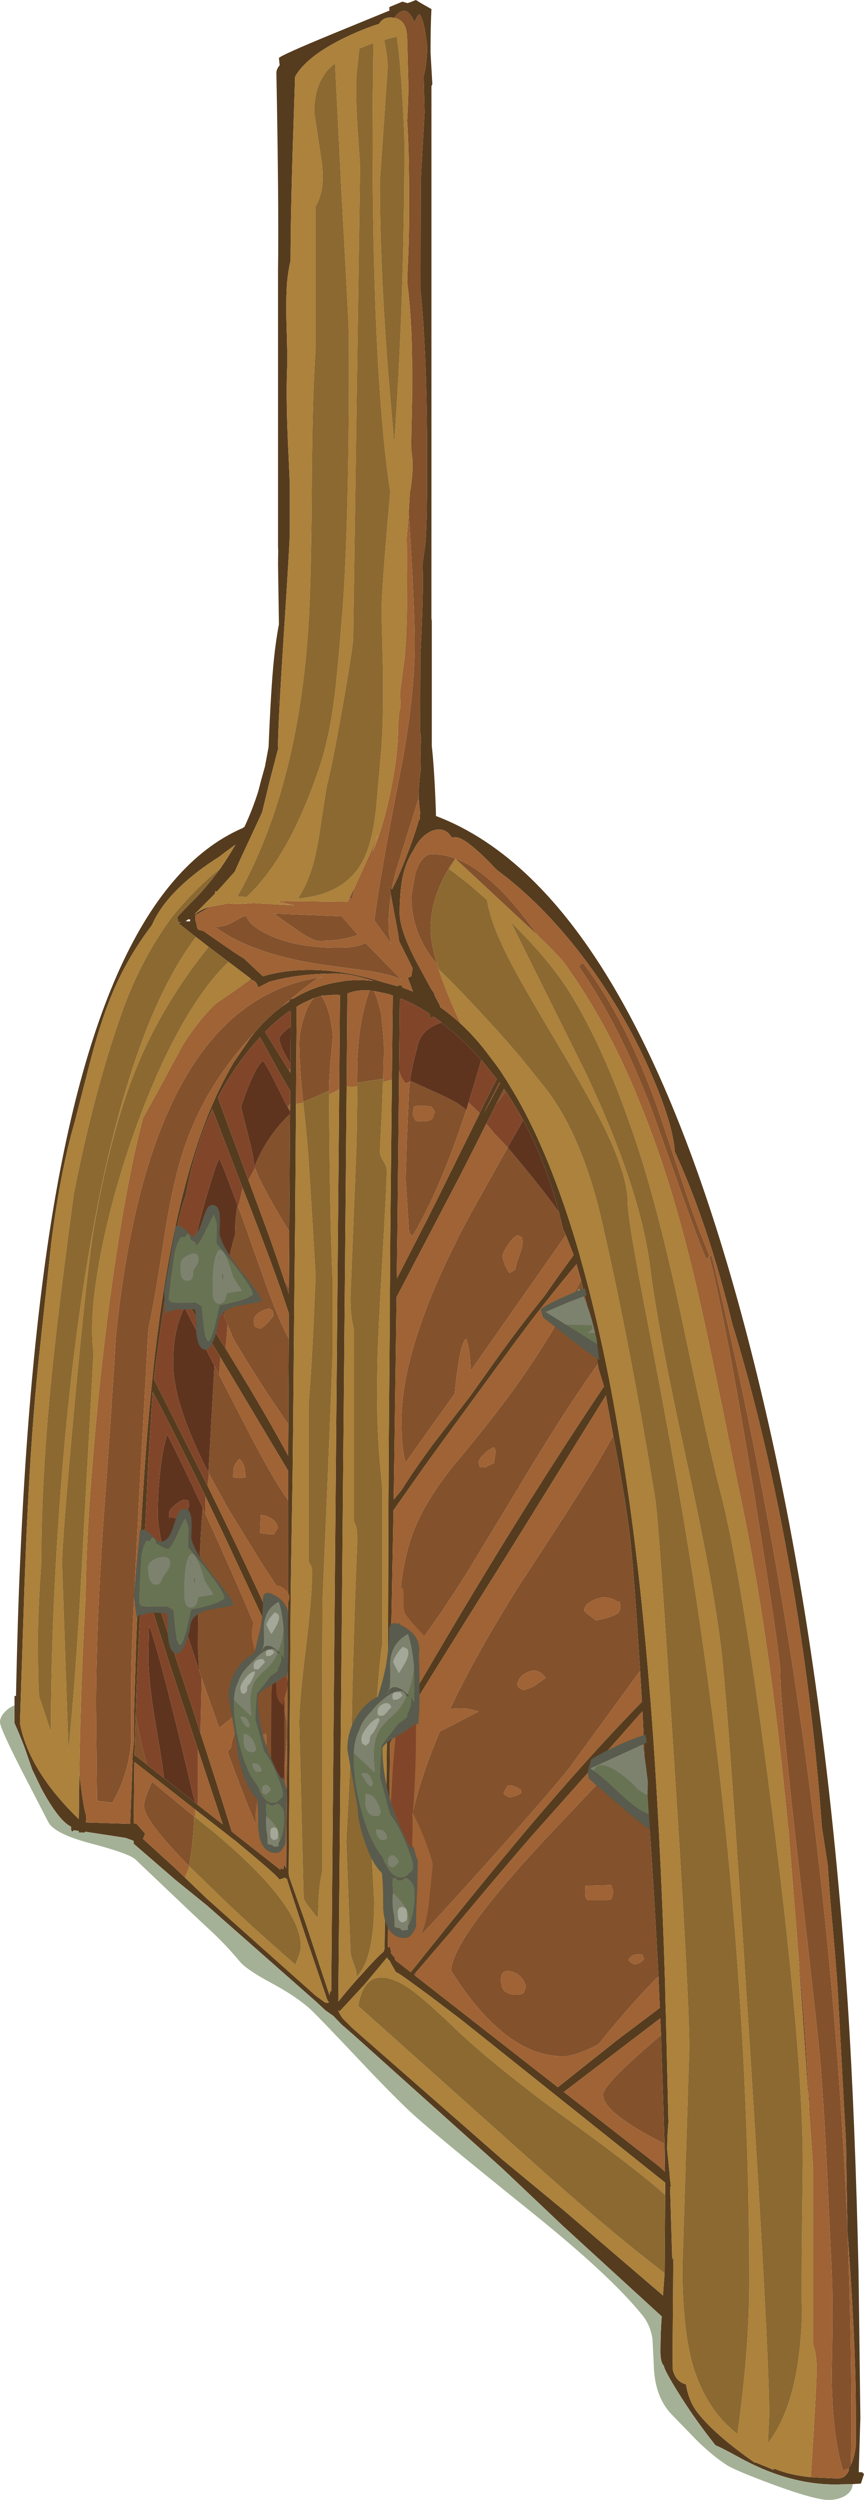 <?xml version="1.0" encoding="UTF-8" standalone="no"?>
<svg xmlns:ffdec="https://www.free-decompiler.com/flash" xmlns:xlink="http://www.w3.org/1999/xlink" ffdec:objectType="frame" height="687.8px" width="237.9px" xmlns="http://www.w3.org/2000/svg">
  <g transform="matrix(1.0, 0.0, 0.0, 1.0, 114.55, 349.55)">
    <use ffdec:characterId="2255" height="687.8" transform="matrix(1.0, 0.0, 0.0, 1.0, -114.55, -349.55)" width="237.9" xlink:href="#shape0"/>
  </g>
  <defs>
    <g id="shape0" transform="matrix(1.0, 0.0, 0.0, 1.0, 114.55, 349.55)">
      <path d="M-110.55 119.65 L-110.55 117.05 -110.15 117.05 Q-109.7 95.25 -109.0 79.95 -107.15 37.05 -102.9 3.7 -89.3 -103.65 -47.8 -121.7 L-47.25 -122.05 Q-45.05 -126.75 -43.45 -131.8 L-42.65 -134.9 -41.6 -138.65 -40.6 -144.0 Q-39.95 -160.05 -39.15 -167.95 -38.6 -173.35 -37.75 -177.8 L-38.0 -194.5 -37.95 -198.1 -38.0 -199.0 -38.0 -275.0 Q-37.75 -292.95 -38.45 -329.5 -38.45 -330.5 -37.55 -331.6 L-37.75 -333.55 Q-37.75 -334.15 -22.55 -340.4 L-7.3 -346.65 -7.35 -346.95 -7.35 -347.6 -3.75 -349.1 -2.4 -348.7 -1.8 -348.85 -0.05 -349.55 0.55 -349.2 0.6 -349.15 Q2.25 -348.15 4.25 -347.05 4.0 -342.7 4.0 -335.1 L4.5 -326.4 4.25 -325.85 4.25 -179.4 4.35 -178.7 4.35 -144.3 Q5.05 -137.95 5.45 -126.95 L5.5 -125.05 Q19.35 -119.8 31.75 -107.75 72.1 -68.55 97.2 42.75 113.0 112.75 118.9 202.0 120.9 233.15 121.85 275.5 L122.35 315.7 121.9 330.6 122.9 330.65 123.35 331.15 122.5 333.75 120.25 333.9 115.4 334.0 Q102.45 334.0 88.9 326.5 84.35 324.0 82.45 323.2 L81.0 321.35 Q76.0 314.9 71.95 308.3 68.4 302.6 68.25 301.35 L68.2 301.3 Q67.3 300.35 67.3 297.45 67.3 292.25 67.65 287.75 L40.6 263.0 23.65 246.95 -17.55 210.0 -20.5 207.45 -22.75 205.1 -24.95 203.55 -27.7 201.0 -57.5 174.75 -66.25 167.65 -77.7 157.75 -77.8 156.9 -79.95 156.1 -91.1 154.4 -91.1 154.65 -91.2 154.65 -92.85 154.65 -92.85 154.2 -94.25 154.0 -94.6 154.35 Q-95.0 154.4 -95.0 153.0 -98.4 151.4 -103.25 142.35 L-105.7 137.25 -107.8 131.2 Q-109.25 127.4 -110.55 124.55 L-110.55 119.65 M0.75 -130.0 Q0.75 -134.4 1.3 -137.65 L1.2 -143.4 1.4 -146.65 1.15 -148.25 1.15 -151.4 1.2 -169.4 Q1.9 -182.7 1.9 -190.55 L1.8 -194.5 2.55 -199.6 Q3.05 -204.4 3.05 -221.45 3.05 -239.75 2.45 -252.6 2.0 -262.25 1.25 -269.55 L1.3 -299.6 1.4 -301.8 2.35 -318.6 2.1 -328.55 Q3.05 -332.15 3.05 -337.0 L2.55 -340.65 Q1.9 -344.45 0.95 -345.65 0.1 -345.0 -0.4 -343.35 -2.45 -348.35 -5.2 -345.6 L-6.0 -344.65 -6.8 -344.75 Q-9.15 -344.8 -10.15 -343.0 -15.05 -341.45 -20.2 -338.9 -30.25 -333.9 -33.3 -328.45 L-33.95 -308.7 Q-34.55 -289.1 -34.55 -277.85 -35.2 -275.05 -35.5 -271.9 -35.85 -267.55 -35.65 -259.9 -35.35 -251.2 -35.5 -247.95 -35.85 -239.15 -35.1 -224.3 L-34.75 -216.3 -34.75 -203.75 Q-34.7 -200.95 -36.35 -175.85 -38.0 -150.35 -38.0 -144.25 L-37.95 -143.65 -40.3 -134.65 -42.35 -126.15 -43.05 -124.6 -48.75 -112.35 -49.9 -109.75 -53.25 -106.0 -54.8 -104.3 -55.3 -104.35 -55.3 -103.75 -60.65 -98.35 -61.05 -98.0 -60.75 -98.1 -60.6 -98.2 Q-59.15 -99.4 -56.65 -100.1 L-60.8 -97.7 Q-60.8 -96.3 -60.6 -95.85 L-60.4 -95.2 -60.4 -95.35 Q-60.35 -94.05 -59.85 -93.75 L-58.55 -93.4 -50.1 -87.55 -47.35 -85.8 -42.15 -80.95 Q-27.55 -85.2 -8.7 -79.2 L-5.0 -78.2 -4.8 -78.45 -4.05 -78.5 Q-3.9 -78.5 -3.8 -77.9 L-0.85 -76.75 -2.25 -80.5 -2.1 -80.6 -1.3 -80.95 -0.95 -83.1 -1.55 -84.4 -4.65 -90.6 -4.5 -89.75 -4.75 -91.2 Q-4.75 -92.05 -6.05 -98.6 L-6.15 -99.25 -6.85 -102.9 -6.9 -103.35 -7.2 -105.5 -6.65 -104.85 Q-4.5 -108.75 -1.7 -116.45 0.15 -121.45 0.8 -124.0 L1.05 -124.05 1.05 -125.05 1.15 -126.1 0.95 -127.5 0.75 -130.0 M108.7 332.0 L116.0 332.35 Q117.5 332.35 118.3 331.5 L118.7 330.95 118.85 330.9 118.85 330.75 119.2 330.2 119.15 329.5 119.2 329.45 Q120.65 327.4 121.1 323.25 L121.1 313.85 Q121.1 299.55 119.65 276.45 L118.85 265.25 118.85 265.05 118.8 264.5 118.75 264.0 118.75 262.5 118.4 240.2 116.25 200.45 Q115.95 194.3 114.85 182.1 113.7 169.85 113.4 163.85 L111.75 153.1 Q108.8 111.9 100.75 70.2 94.8 39.7 87.1 14.75 80.45 -12.7 71.25 -32.7 70.75 -40.35 64.7 -54.25 57.15 -71.65 45.6 -86.75 36.05 -99.2 25.45 -107.75 L22.15 -110.3 Q13.75 -119.2 10.9 -119.2 L9.9 -119.15 8.95 -120.3 Q6.9 -122.1 4.05 -120.8 L4.0 -120.75 Q1.15 -119.4 -0.7 -115.65 -2.15 -113.45 -3.0 -110.85 -4.5 -106.25 -4.5 -98.3 -4.5 -93.95 -0.25 -85.6 L3.1 -79.4 3.1 -79.45 Q4.05 -77.5 5.05 -76.2 L5.05 -75.8 6.65 -72.75 6.6 -72.5 Q9.5 -70.45 12.35 -67.85 15.6 -64.85 18.65 -61.05 L22.15 -56.45 23.35 -54.75 23.9 -53.9 24.2 -53.4 24.35 -53.2 25.15 -51.95 27.55 -47.95 Q37.15 -31.25 44.6 -5.85 L45.0 -4.5 45.05 -4.3 45.35 -3.15 Q49.6 11.85 53.15 29.85 L53.6 32.2 Q56.6 48.0 59.1 66.05 62.2 88.8 64.4 116.4 L64.6 118.65 Q67.25 153.2 68.55 195.25 L68.7 201.75 68.8 204.55 69.5 234.45 Q69.2 237.4 69.15 241.75 L69.85 248.7 69.85 249.2 70.2 252.2 69.95 252.05 70.55 272.15 70.85 271.3 70.65 297.7 70.7 302.35 Q71.4 305.65 74.3 306.45 L74.35 306.55 Q75.1 311.1 77.5 314.2 82.25 320.3 93.2 327.95 L93.55 327.95 98.55 330.0 98.4 329.65 98.95 329.75 Q102.9 331.4 108.7 332.0 M6.55 -68.6 L4.85 -69.85 3.8 -69.45 3.75 -70.6 Q-0.25 -73.25 -4.15 -74.8 L-4.45 -74.45 -4.65 -54.9 -5.15 -8.8 -5.3 1.55 -5.3 2.3 -4.7 1.1 3.45 -14.8 3.75 -15.45 4.95 -17.8 6.0 -19.9 17.55 -43.3 18.45 -45.2 19.4 -47.1 22.25 -52.65 18.5 -57.3 17.95 -57.95 17.95 -57.9 17.25 -58.7 Q13.8 -62.5 9.95 -65.8 L6.55 -68.6 M22.9 -51.8 L18.65 -43.3 23.15 -51.5 22.9 -51.8 M29.5 -41.4 L27.2 -45.35 25.35 -48.3 24.2 -50.0 22.05 -45.75 21.9 -45.4 20.05 -41.75 19.35 -40.4 16.4 -34.5 13.15 -28.1 12.6 -27.0 -4.75 6.15 -5.35 7.3 -5.35 7.4 -5.9 46.05 -6.15 63.05 -4.05 60.5 Q-0.35 54.6 4.95 47.45 L14.85 34.65 23.1 23.05 Q29.55 14.15 35.45 6.9 L38.9 1.95 43.4 -4.25 41.25 -9.75 40.5 -11.3 39.35 -16.05 Q35.65 -30.05 29.5 -41.4 M50.05 25.75 L47.1 9.65 45.45 2.7 44.2 -1.75 Q38.0 5.6 31.1 14.6 L26.55 20.7 23.7 24.6 22.1 26.75 17.5 33.05 8.75 45.0 2.15 54.1 -6.2 65.95 -6.85 100.1 -7.15 127.7 Q24.55 72.35 51.75 31.9 L50.25 26.95 50.05 25.75 M54.3 45.5 L52.35 34.85 52.3 34.35 25.5 77.55 Q2.8 113.7 -7.15 129.95 L-7.75 186.05 -7.65 186.3 -7.2 185.9 -6.9 187.25 -6.8 187.5 -7.0 187.7 -6.9 187.8 -5.7 189.3 -5.85 189.55 -5.7 189.75 -1.45 193.05 Q21.65 164.1 34.4 149.25 49.35 131.8 62.2 118.65 L62.15 117.85 61.7 110.2 61.7 110.15 61.55 107.85 Q59.95 82.0 58.8 72.3 57.85 64.55 55.6 52.3 L54.3 45.5 M66.75 194.2 L66.05 181.15 Q64.65 156.25 63.0 135.6 L62.65 127.6 62.35 121.25 56.7 127.65 34.65 152.45 Q29.35 158.25 10.6 180.65 L10.15 181.25 9.75 181.7 9.1 182.5 8.9 182.7 0.4 192.6 -0.6 193.7 -0.1 194.1 -0.1 194.15 0.85 194.85 1.15 195.1 39.05 224.7 55.35 211.75 67.15 202.85 67.1 202.3 66.75 194.2 M67.45 210.3 L67.25 205.75 40.7 226.0 66.9 246.45 68.55 247.95 68.45 240.95 67.45 210.3 M68.6 254.3 L68.6 250.95 12.35 206.05 3.3 199.2 -2.05 195.3 -2.8 194.75 Q-5.35 192.95 -5.5 193.1 L-6.75 190.9 -7.35 189.75 -7.4 189.7 -7.4 189.8 -7.55 189.65 Q-7.65 189.55 -7.7 189.55 L-7.9 189.1 -8.05 189.1 -14.15 196.4 -21.05 203.85 -21.4 203.5 -21.4 203.6 Q-21.05 204.65 -20.15 205.8 L-17.55 208.4 23.7 244.55 40.65 258.55 68.0 282.0 68.45 275.85 68.6 254.3 M-38.0 -156.35 L-37.8 -163.7 -38.05 -155.2 -38.0 -156.35 M-54.1 -110.35 L-54.05 -110.35 Q-51.75 -113.65 -49.7 -117.2 L-52.4 -115.2 -53.4 -114.45 -54.3 -113.75 Q-60.25 -110.05 -64.9 -105.65 -70.45 -100.35 -72.7 -95.05 -79.1 -86.65 -83.15 -77.35 -86.55 -69.55 -89.5 -58.3 L-94.0 -40.8 Q-97.95 -27.2 -100.45 -7.5 L-103.9 24.6 Q-106.5 49.35 -107.8 86.45 L-108.8 116.75 -109.05 124.6 Q-106.55 137.7 -92.85 150.95 L-92.7 138.25 Q-91.65 147.65 -90.8 150.05 L-90.9 151.85 -78.65 152.25 -78.7 151.9 -78.05 134.8 -78.15 134.7 -78.0 133.2 -78.0 132.85 -77.65 129.25 -77.7 126.5 -77.65 123.75 -77.65 121.95 -77.05 101.85 -76.25 81.65 -76.0 76.2 Q-74.8 51.5 -72.9 32.65 L-72.55 29.15 -72.3 26.7 Q-70.7 12.05 -68.5 -0.55 L-68.1 -2.85 Q-63.5 -28.15 -56.35 -45.05 L-54.85 -48.4 -54.45 -49.25 -54.2 -49.75 -53.95 -50.25 -53.8 -50.55 -53.6 -51.0 -53.4 -51.35 -53.25 -51.7 -51.35 -55.25 -50.95 -55.95 -50.65 -56.5 -50.45 -56.8 -50.3 -57.1 -45.5 -64.15 -44.65 -65.15 -44.8 -65.05 -43.95 -66.05 -42.7 -67.45 Q-39.95 -70.4 -36.95 -72.6 L-35.3 -73.75 -34.9 -74.05 -34.85 -74.4 -34.75 -74.7 -34.55 -74.65 Q-34.3 -74.65 -34.1 -74.85 L-33.95 -74.7 Q-27.8 -78.5 -20.55 -79.5 L-19.85 -79.65 Q-15.7 -80.15 -11.7 -79.65 -17.85 -81.7 -22.2 -81.7 -32.45 -81.7 -40.7 -79.35 L-40.6 -79.3 -43.45 -77.9 Q-44.0 -79.9 -45.7 -80.05 L-46.15 -79.7 -45.45 -80.25 -51.6 -84.9 -54.4 -87.0 -57.1 -89.05 -59.15 -90.65 -60.6 -91.75 -65.35 -95.5 -65.4 -95.55 -65.35 -95.55 -65.25 -95.6 -64.65 -95.85 -65.15 -95.8 -65.25 -95.8 Q-65.65 -95.9 -65.65 -97.35 L-62.5 -100.65 -60.25 -102.9 -60.2 -102.95 Q-57.45 -105.9 -55.15 -108.95 L-55.05 -109.05 -55.0 -109.1 -54.1 -110.35 M-12.8 -77.05 Q-16.3 -77.3 -18.9 -76.2 L-19.1 -50.6 -20.85 141.8 -21.4 201.15 Q-18.1 197.0 -14.2 192.8 -11.1 189.3 -8.9 187.35 L-8.65 186.55 -7.7 100.8 -7.6 68.0 -7.6 66.4 -7.5 46.6 -7.2 10.7 -7.2 9.35 -7.2 6.9 -7.2 6.1 -7.1 -8.65 -6.65 -52.5 -6.4 -75.65 -7.55 -76.05 -11.6 -76.9 -12.8 -77.05 M-26.05 -75.6 L-28.05 -74.95 -28.25 -74.9 -31.15 -73.55 -31.9 -73.15 -32.85 -72.6 -33.05 -45.85 -33.3 -11.65 -33.55 11.2 -33.6 16.4 -33.8 38.65 -33.95 53.2 -34.0 57.1 -34.5 87.85 -35.05 165.95 -34.9 166.9 -30.4 179.55 -24.0 198.85 -23.8 199.45 Q-23.75 198.1 -23.35 198.3 L-21.15 -49.8 -20.95 -75.7 -21.55 -75.85 -21.75 -75.9 -26.05 -75.6 M-34.5 -67.15 L-34.5 -71.2 -34.75 -71.4 Q-38.25 -69.05 -41.55 -65.65 L-34.95 -54.95 -34.6 -54.45 -34.6 -55.65 -34.6 -56.9 -34.5 -67.15 M-62.1 -96.5 L-62.65 -96.65 -63.45 -96.1 -62.1 -96.05 -62.3 -96.15 -62.1 -96.5 M-34.65 -45.9 L-34.65 -49.4 -37.55 -54.4 -42.95 -64.2 -45.25 -61.55 Q-50.6 -55.2 -54.55 -47.55 L-51.7 -39.8 -46.15 -24.9 -41.15 -11.4 Q-38.65 -4.5 -36.5 2.0 L-35.0 6.5 -35.0 4.9 -34.9 -7.4 -34.9 -8.95 -34.9 -10.75 -34.9 -12.05 -34.7 -43.0 -34.7 -43.8 -34.65 -45.9 M-47.75 -22.7 L-56.1 -44.4 Q-61.05 -33.7 -63.4 -20.6 -65.1 -16.3 -66.7 -7.15 L-67.5 -1.95 -67.1 -1.35 -66.5 -0.4 -65.95 0.4 Q-58.7 11.45 -53.2 20.3 L-52.45 21.5 -52.45 21.45 -49.15 26.85 Q-41.25 39.8 -35.2 50.95 L-35.15 42.35 -35.15 37.3 -35.05 18.7 -35.05 12.45 -35.05 11.7 Q-38.8 0.1 -47.45 -21.95 L-47.75 -22.7 M-53.85 23.9 L-67.85 0.55 -68.25 3.75 Q-68.85 5.5 -69.15 7.9 L-70.75 18.95 -72.2 29.85 -57.4 59.25 Q-45.6 83.3 -35.35 106.1 L-35.25 91.6 -35.2 86.45 -35.2 63.2 -35.2 55.85 -35.2 55.1 -51.85 27.25 -53.85 23.9 M-57.95 62.2 L-58.35 61.35 Q-64.75 48.25 -70.75 36.7 L-71.55 35.25 -72.5 33.4 -73.7 52.0 -74.45 68.55 -75.1 78.9 -65.45 108.65 -65.3 109.15 -61.8 119.75 -59.5 126.85 -59.35 127.3 Q-54.3 142.85 -50.75 154.35 L-37.45 164.8 -37.3 164.9 -37.45 164.45 -36.45 164.7 -36.4 164.75 -36.55 164.3 -36.45 164.2 -36.2 163.4 -35.85 164.35 -35.75 164.3 -35.35 110.3 -52.7 73.15 -57.95 62.2 M-60.05 131.8 L-67.6 109.0 -75.45 84.35 -76.0 94.8 Q-76.8 109.6 -77.2 122.55 L-77.2 122.6 -77.5 133.4 Q-77.25 133.5 -76.9 133.75 L-74.15 135.9 -70.2 139.05 -70.0 139.15 -69.45 139.6 -60.8 146.4 -60.45 146.7 -60.35 146.8 -53.2 152.4 -60.05 131.8 M-60.8 148.3 L-77.55 135.2 -77.7 150.15 -77.7 152.1 -76.95 152.25 -74.65 154.85 Q-74.65 155.4 -75.1 156.15 L-75.2 156.35 -66.25 164.5 -63.6 167.05 -57.5 172.9 -27.7 199.45 -25.25 201.25 Q-24.35 201.7 -24.0 201.25 L-23.95 201.2 -24.0 201.15 -24.35 200.95 -24.4 200.75 -24.55 200.3 -24.65 200.05 -28.05 190.05 -28.7 188.1 -28.6 188.4 -30.55 182.75 -31.0 181.4 -30.9 181.6 -31.1 181.05 -34.6 170.4 -35.55 167.4 -35.7 167.25 -35.85 167.3 Q-35.95 167.2 -36.0 167.2 L-36.1 167.15 -36.1 167.05 -36.15 167.0 -36.6 167.25 -37.65 167.55 Q-37.85 166.9 -44.25 161.5 L-50.0 156.7 -50.35 156.45 -60.8 148.3" fill="#563c1f" fill-rule="evenodd" stroke="none"/>
      <path d="M-6.0 -344.65 L-5.2 -345.6 Q-2.45 -348.35 -0.4 -343.35 0.1 -345.0 0.95 -345.65 1.9 -344.45 2.55 -340.65 L3.05 -337.0 Q3.05 -332.15 2.1 -328.55 L2.35 -318.6 1.4 -301.8 1.3 -299.6 1.25 -269.55 Q2.0 -262.25 2.45 -252.6 3.05 -239.75 3.05 -221.45 3.05 -204.4 2.55 -199.6 L1.8 -194.5 1.9 -190.55 Q1.9 -182.7 1.2 -169.4 L1.15 -151.4 1.15 -148.25 1.4 -146.65 1.2 -143.4 1.3 -137.65 Q0.75 -134.4 0.75 -130.0 L0.7 -129.9 -5.4 -110.4 Q-6.2 -107.75 -6.65 -104.85 L-7.2 -105.5 -6.9 -103.35 Q-7.6 -98.8 -7.6 -93.65 L-6.95 -89.95 -6.7 -89.65 -10.1 -94.45 -11.45 -96.3 Q-9.9 -108.75 -4.55 -135.9 -0.35 -157.2 -0.35 -172.75 -0.35 -182.05 -2.0 -208.55 L-1.7 -213.95 -1.45 -215.3 Q-0.85 -219.45 -0.95 -222.8 L-1.35 -226.4 -1.1 -238.7 Q-0.95 -250.25 -1.3 -258.75 -1.65 -265.8 -2.35 -271.4 L-2.4 -273.55 Q-1.9 -282.75 -1.9 -291.65 -1.9 -309.55 -2.45 -316.25 -2.1 -322.4 -2.1 -325.85 L-2.45 -339.5 Q-2.7 -344.1 -6.0 -344.65 M10.7 -113.4 Q20.8 -109.7 32.15 -94.05 L33.45 -92.25 15.3 -109.15 10.7 -113.4 10.8 -113.25 9.0 -110.55 Q4.0 -102.25 4.0 -94.05 4.0 -90.05 6.0 -83.65 L5.85 -84.2 3.8 -86.8 Q-1.3 -94.3 -1.3 -102.8 L-0.3 -108.8 Q1.35 -114.55 4.5 -114.55 7.55 -114.55 10.7 -113.4 M105.2 187.4 Q107.6 209.9 108.2 230.3 L105.2 187.4 M119.15 329.5 L118.9 329.65 117.55 330.2 Q114.5 319.95 114.45 303.25 114.9 284.45 114.45 275.25 L113.2 248.05 Q112.4 231.5 111.5 220.0 111.3 215.4 105.7 166.7 100.3 120.1 100.3 110.4 100.3 106.0 93.4 63.3 85.75 15.95 80.75 -4.0 L81.45 -4.0 Q100.6 75.4 110.3 157.55 116.5 210.15 118.75 262.5 L118.75 264.0 118.8 264.5 118.85 265.05 118.85 265.25 Q119.9 292.25 119.9 319.2 L119.75 328.55 119.2 329.45 119.15 329.5 M46.05 -84.55 Q57.9 -68.95 66.65 -44.3 L73.45 -24.0 Q77.45 -11.9 80.75 -4.25 80.75 -3.4 79.8 -3.3 76.75 -10.85 72.3 -23.55 L65.05 -43.85 Q56.0 -67.7 44.85 -83.6 L45.45 -84.35 46.05 -84.55 M-1.7 -52.0 L-1.65 -52.2 6.3 -48.6 Q9.5 -47.15 11.4 -46.0 L13.3 -44.65 13.8 -44.1 14.15 -45.15 Q10.3 -33.25 6.25 -23.85 2.75 -15.75 -0.95 -9.5 L-1.9 -10.45 -2.85 -25.15 -2.55 -35.45 -1.9 -49.85 -1.7 -52.0 M-4.7 1.1 L-5.3 2.3 -5.3 1.55 -5.0 1.75 -4.7 1.1 M25.35 -48.3 L24.7 -49.25 22.05 -45.75 24.2 -50.0 25.35 -48.3 M25.25 -33.85 L25.4 -33.65 Q34.8 -22.55 39.35 -16.05 L40.5 -11.3 41.25 -9.75 30.55 5.5 15.05 27.6 Q14.95 22.1 13.85 18.85 12.6 19.25 11.55 26.45 10.85 31.0 10.7 33.8 L-2.85 52.8 Q-4.0 49.4 -4.0 41.4 -4.0 23.55 8.95 -3.65 L12.4 -10.65 15.1 -15.75 15.5 -16.4 25.25 -33.85 M4.55 -41.85 L5.2 -43.7 4.25 -45.1 Q0.95 -45.6 -0.55 -45.1 L-0.95 -42.95 -0.5 -41.9 -0.1 -41.4 Q-0.45 -41.05 1.9 -41.05 3.95 -41.05 4.55 -41.85 M29.0 -9.25 Q28.5 -9.35 28.1 -9.7 26.75 -9.3 25.25 -6.95 23.85 -4.85 23.85 -4.0 23.85 -3.3 24.3 -2.0 24.9 -0.4 25.75 0.7 L26.95 0.0 27.4 -0.35 Q27.55 -1.8 28.45 -4.2 29.3 -6.4 29.3 -7.6 29.3 -9.05 29.0 -9.25 M-5.35 7.4 L-5.35 7.3 -4.75 6.15 -5.25 7.1 -5.35 7.4 M45.45 2.7 L47.1 9.65 50.05 25.75 Q40.6 39.05 29.8 57.1 L13.9 83.35 Q4.65 98.0 -3.8 108.65 -4.95 103.8 -4.95 101.4 -4.95 83.9 -1.15 73.0 1.85 64.45 9.75 54.4 20.25 41.85 26.9 32.7 36.6 19.3 45.45 2.7 M54.3 45.5 L55.6 52.3 Q57.85 64.55 58.8 72.3 59.95 82.0 61.55 107.85 L61.7 110.15 61.7 110.2 61.25 110.75 42.0 137.15 Q34.15 146.75 17.0 165.8 0.45 184.15 -0.1 184.15 -1.5 184.15 -2.25 183.7 L-3.05 183.2 -3.2 167.75 Q-3.2 149.6 6.6 126.8 L9.0 125.6 17.2 121.35 Q13.4 119.95 9.35 120.7 16.35 105.85 28.25 86.9 44.0 62.95 49.85 53.25 L54.3 45.5 M55.95 91.05 L55.65 91.2 Q52.6 89.1 49.3 90.5 46.3 91.75 46.3 93.55 L46.85 94.2 49.6 96.3 Q53.6 95.4 54.9 94.7 56.25 93.95 56.25 92.7 56.25 91.25 55.95 91.05 M20.55 53.4 L21.45 52.95 21.85 50.3 Q21.95 49.15 21.45 48.65 20.45 48.95 18.9 50.35 17.3 51.8 17.3 52.6 17.3 54.05 17.75 54.1 L19.1 54.15 20.55 53.4 M62.65 127.6 L63.0 135.6 Q64.65 156.25 66.05 181.15 L66.75 194.2 Q61.25 199.6 53.6 208.75 L50.15 212.95 Q43.8 216.2 40.45 216.2 24.55 216.2 9.7 192.7 9.7 184.3 35.4 156.65 L55.4 135.5 62.65 127.6 M-0.1 194.1 L-0.6 193.7 0.4 192.6 -0.05 193.1 -0.1 193.8 -0.1 194.1 M58.5 189.6 Q59.0 190.45 60.2 190.95 L61.65 190.5 62.8 189.5 62.3 188.1 Q60.3 188.1 59.6 188.45 59.2 188.65 58.5 189.6 M54.35 171.0 L53.75 169.1 46.75 169.3 46.65 169.2 46.55 170.85 Q46.55 172.3 46.9 172.75 L47.25 173.25 52.45 173.25 53.75 173.0 54.35 171.0 M23.35 195.3 L23.65 197.15 Q24.55 199.25 27.65 199.25 29.25 199.25 29.75 198.6 L30.25 196.85 Q29.1 193.5 26.2 192.85 23.35 192.15 23.35 195.3 M29.05 143.55 L28.85 142.85 Q26.15 141.15 25.15 141.85 24.95 142.0 24.1 143.8 24.55 144.5 25.75 144.95 L27.6 144.5 Q28.75 144.05 29.05 143.55 M32.85 114.1 L35.7 112.1 Q33.65 109.2 30.75 110.5 28.0 111.7 27.9 114.2 28.35 114.95 29.55 115.4 31.3 115.1 32.85 114.1 M68.45 240.95 L68.4 240.25 Q51.5 231.75 51.5 226.8 51.5 224.15 64.1 213.25 L67.45 210.3 68.45 240.95 M-16.95 -105.35 L-17.6 -102.15 -17.75 -102.25 -18.3 -102.55 -17.2 -104.85 -16.95 -105.35 M-34.55 -74.65 L-34.75 -74.7 -34.85 -74.4 -36.95 -72.6 Q-39.95 -70.4 -42.7 -67.45 L-43.95 -66.05 -44.8 -65.05 Q-58.6 -50.3 -64.3 -32.25 -67.2 -23.2 -69.5 -8.05 -72.25 9.9 -73.7 16.0 L-76.15 60.5 Q-78.45 103.85 -78.45 113.5 L-78.45 129.55 Q-79.15 138.7 -83.6 146.4 L-85.65 146.15 -87.85 145.9 -88.1 119.8 Q-88.1 99.05 -86.15 70.05 -83.7 36.8 -82.65 18.25 -73.25 -74.2 -25.75 -80.75 L-27.15 -80.35 Q-31.05 -77.6 -34.55 -74.65 M-12.8 -77.05 L-11.6 -76.9 Q-10.3 -74.2 -9.3 -69.15 L-9.5 -70.05 -9.5 -69.8 -8.95 -63.85 -8.95 -63.45 Q-8.65 -59.75 -9.0 -57.45 L-9.05 -52.75 -16.15 -51.65 -16.2 -57.05 -16.15 -58.35 -15.8 -63.0 Q-15.0 -70.95 -12.8 -77.05 M-38.6 -97.8 L-39.2 -98.2 -20.5 -97.45 -16.0 -92.35 Q-20.25 -90.7 -26.8 -90.7 -28.35 -90.7 -32.0 -93.15 L-38.6 -97.8 M-4.0 -80.0 Q-6.75 -81.45 -13.35 -82.45 L-26.55 -84.25 Q-45.3 -87.15 -55.3 -94.5 -52.4 -94.7 -50.85 -95.6 L-47.95 -97.25 -46.65 -97.6 Q-46.1 -95.0 -40.8 -92.45 -33.35 -88.8 -21.35 -88.8 -16.2 -88.8 -13.95 -90.15 L-4.0 -80.0 M-28.05 -74.95 L-26.05 -75.6 Q-23.8 -72.15 -23.05 -65.8 L-22.9 -64.2 -23.2 -61.35 Q-23.95 -53.3 -23.95 -50.35 L-23.95 -49.5 Q-28.4 -47.4 -31.05 -46.4 L-31.25 -48.2 Q-31.8 -53.15 -31.95 -57.1 L-32.0 -57.45 -32.15 -62.3 Q-32.15 -65.9 -30.65 -70.25 -29.5 -73.65 -28.05 -74.95 M-34.7 -43.0 L-34.9 -12.05 -34.9 -10.75 Q-40.45 -19.8 -42.8 -24.65 L-43.05 -25.15 -43.15 -25.3 -43.2 -25.45 -44.3 -28.05 -44.35 -28.2 -44.45 -28.5 -44.45 -28.55 Q-42.9 -32.8 -39.75 -37.25 -37.4 -40.55 -34.7 -43.0 M-35.0 4.9 L-35.0 6.5 -36.5 2.0 -36.25 2.65 -35.0 4.9 M-52.9 12.35 Q-52.85 7.15 -52.15 1.6 -51.3 -5.35 -49.85 -9.7 -49.85 -14.25 -49.15 -18.0 L-49.15 -18.05 -49.05 -17.8 -48.95 -17.5 -48.95 -17.55 -48.95 -17.45 -48.3 -15.75 -47.75 -14.2 -46.35 -10.4 -46.25 -10.05 -46.0 -9.3 -42.0 1.95 Q-37.9 13.55 -35.05 18.7 L-35.15 37.3 -35.15 42.35 -39.9 35.35 Q-45.5 26.9 -49.6 19.9 L-49.6 19.95 -50.3 18.75 -51.9 14.85 -52.9 12.35 M-39.65 10.9 L-40.45 10.45 Q-42.15 10.8 -43.3 11.65 -44.65 12.55 -44.65 13.65 -44.65 15.15 -44.25 15.5 L-42.95 16.0 Q-42.0 15.65 -40.55 14.05 L-39.3 12.55 Q-39.3 11.15 -39.65 10.9 M-55.5 26.25 L-54.55 28.05 -54.25 28.65 -54.25 28.6 -51.75 33.5 -51.4 34.1 -51.4 34.15 -46.25 44.15 Q-39.15 57.85 -35.2 63.2 L-35.2 86.45 -35.25 91.6 -42.65 80.3 -51.85 65.3 -57.0 55.9 -57.15 55.6 -56.35 41.05 -55.5 26.25 M-59.0 112.1 L-59.7 110.05 -60.05 104.0 Q-60.05 81.8 -58.75 65.3 L-58.4 66.05 -53.65 76.5 -53.5 76.9 -51.45 81.45 Q-35.5 117.3 -35.5 125.75 -35.5 131.65 -36.65 139.8 -38.45 152.85 -42.15 156.25 -44.9 151.7 -51.9 132.35 -50.8 131.3 -50.8 130.7 -50.8 129.55 -49.95 127.45 -49.15 125.4 -49.15 124.2 -49.15 122.7 -49.75 122.6 -50.05 122.5 -50.35 122.75 L-54.2 125.85 -58.0 115.05 -59.0 112.1 M-42.75 67.3 L-42.95 72.2 -40.6 72.55 -38.9 72.5 -39.05 72.4 -38.1 70.85 Q-38.05 69.5 -39.65 68.35 -41.2 67.3 -42.75 67.3 M-46.7 56.85 L-47.0 56.6 Q-47.0 53.15 -48.65 51.85 -50.0 53.15 -50.3 54.7 L-50.35 56.6 Q-50.55 57.1 -48.2 57.1 L-46.7 56.85 M-77.2 122.6 Q-75.55 130.8 -74.15 135.9 L-76.9 133.75 Q-77.25 133.5 -77.5 133.4 L-77.2 122.6 M-62.5 163.85 Q-74.9 151.2 -74.9 147.35 -74.9 145.9 -74.0 143.7 L-72.7 140.65 -61.1 150.2 Q-61.15 154.3 -61.95 160.45 L-62.5 163.85 M-41.5 127.4 L-41.8 127.75 Q-45.6 126.4 -45.6 129.3 -45.6 130.8 -45.2 131.15 L-43.9 131.65 Q-42.35 130.7 -41.4 130.7 -41.2 131.2 -41.2 128.8 -41.2 127.35 -41.5 127.4" fill="#83512c" fill-rule="evenodd" stroke="none"/>
      <path d="M0.75 -130.0 L0.95 -127.5 1.15 -126.1 1.05 -125.05 1.05 -124.05 0.8 -124.0 Q0.15 -121.45 -1.7 -116.45 -4.5 -108.75 -6.65 -104.85 -6.2 -107.75 -5.4 -110.4 L0.7 -129.9 0.75 -130.0 M-6.9 -103.35 L-6.85 -102.9 -6.15 -99.25 -6.05 -98.6 Q-4.75 -92.05 -4.75 -91.2 L-4.5 -89.75 -4.65 -90.6 -1.55 -84.4 -0.95 -83.1 -1.3 -80.95 -2.1 -80.6 -2.25 -80.5 -0.85 -76.75 -3.8 -77.9 Q-3.9 -78.5 -4.05 -78.5 L-4.8 -78.45 -5.0 -78.2 -8.7 -79.2 Q-27.55 -85.2 -42.15 -80.95 L-47.35 -85.8 -50.1 -87.55 -58.55 -93.4 -59.85 -93.75 Q-60.35 -94.05 -60.4 -95.35 L-60.4 -95.2 -60.6 -95.85 Q-60.8 -96.3 -60.8 -97.7 L-56.65 -100.1 -51.65 -101.0 -49.15 -100.8 -44.65 -101.1 -43.1 -101.0 -33.5 -100.45 -38.2 -101.5 -35.85 -101.65 -18.8 -101.45 -18.3 -102.55 -17.75 -102.25 -17.6 -102.15 -16.95 -105.35 -16.6 -106.05 -12.25 -115.65 -11.9 -116.6 -10.65 -119.8 -11.9 -115.3 Q-9.45 -120.9 -7.55 -129.35 -4.95 -140.8 -4.95 -149.5 L-4.65 -153.6 -4.25 -155.0 -4.4 -159.0 -3.05 -169.3 -3.05 -170.15 -3.0 -170.55 Q-2.45 -175.3 -2.45 -191.3 L-2.55 -201.6 -2.0 -208.55 Q-0.35 -182.05 -0.35 -172.75 -0.35 -157.2 -4.55 -135.9 -9.9 -108.75 -11.45 -96.3 L-10.1 -94.45 -6.7 -89.65 -6.95 -89.95 -7.6 -93.65 Q-7.6 -98.8 -6.9 -103.35 M10.7 -113.4 L10.35 -113.7 10.7 -113.4 Q7.55 -114.55 4.5 -114.55 1.35 -114.55 -0.3 -108.8 L-1.3 -102.8 Q-1.3 -94.3 3.8 -86.8 L5.85 -84.2 6.0 -83.65 6.3 -82.8 6.25 -82.8 6.75 -81.35 Q8.55 -76.2 11.5 -69.65 L11.9 -68.85 12.35 -67.85 Q9.5 -70.45 6.6 -72.5 L6.65 -72.75 5.05 -75.8 5.05 -76.2 Q4.05 -77.5 3.1 -79.45 L3.1 -79.4 -0.25 -85.6 Q-4.5 -93.95 -4.5 -98.3 -4.5 -106.25 -3.0 -110.85 -2.15 -113.45 -0.7 -115.65 1.15 -119.4 4.0 -120.75 L4.05 -120.8 Q6.9 -122.1 8.95 -120.3 L9.9 -119.15 10.9 -119.2 Q13.75 -119.2 22.15 -110.3 L25.45 -107.75 Q36.05 -99.2 45.6 -86.75 57.15 -71.65 64.7 -54.25 70.75 -40.35 71.25 -32.7 80.45 -12.7 87.1 14.75 94.8 39.7 100.75 70.2 108.8 111.9 111.75 153.1 L113.4 163.85 Q113.7 169.85 114.85 182.1 115.95 194.3 116.25 200.45 L118.4 240.2 118.75 262.5 Q116.5 210.15 110.3 157.55 100.6 75.4 81.45 -4.0 L80.75 -4.0 Q85.75 15.95 93.4 63.3 100.3 106.0 100.3 110.4 100.3 120.1 105.7 166.7 111.3 215.4 111.5 220.0 112.4 231.5 113.2 248.05 L114.45 275.25 Q114.9 284.45 114.45 303.25 114.5 319.95 117.55 330.2 L118.9 329.65 119.15 329.5 119.2 330.2 118.85 330.75 118.85 330.9 118.7 330.95 118.3 331.5 Q117.5 332.35 116.0 332.35 L108.7 332.0 Q110.3 306.95 110.3 302.3 110.3 297.95 109.35 295.55 L109.35 247.45 109.1 243.4 108.25 231.25 108.2 230.5 108.2 230.3 Q107.6 209.9 105.2 187.4 L104.6 179.05 104.55 178.8 102.55 153.9 102.4 152.7 Q97.4 100.0 88.85 59.85 L88.35 57.55 88.15 56.55 Q82.0 25.85 78.55 10.3 72.45 -17.25 65.15 -37.05 60.2 -50.5 55.25 -60.5 49.05 -73.1 41.05 -84.3 39.75 -86.15 33.45 -92.25 L32.15 -94.05 Q20.8 -109.7 10.7 -113.4 M46.05 -84.55 L45.45 -84.35 44.85 -83.6 Q56.0 -67.7 65.05 -43.85 L72.3 -23.55 Q76.75 -10.85 79.8 -3.3 80.75 -3.4 80.75 -4.25 77.45 -11.9 73.45 -24.0 L66.65 -44.3 Q57.9 -68.95 46.05 -84.55 M-4.65 -54.9 L-4.6 -54.9 -4.45 -54.35 Q-4.1 -52.95 -2.85 -51.5 L-1.7 -52.0 -1.9 -49.85 -2.55 -35.45 -2.85 -25.15 -1.9 -10.45 -0.95 -9.5 Q2.75 -15.75 6.25 -23.85 10.3 -33.25 14.15 -45.15 L14.45 -46.25 17.55 -43.3 6.0 -19.9 4.95 -17.8 3.75 -15.45 3.45 -14.8 -4.7 1.1 -5.0 1.75 -5.3 1.55 -5.15 -8.8 -4.65 -54.9 M19.35 -40.4 L19.55 -40.15 21.5 -37.8 25.25 -33.85 15.5 -16.4 15.1 -15.75 12.4 -10.65 8.95 -3.65 Q-4.0 23.55 -4.0 41.4 -4.0 49.4 -2.85 52.8 L10.7 33.8 Q10.85 31.0 11.55 26.45 12.6 19.25 13.85 18.85 14.95 22.1 15.05 27.6 L30.55 5.5 41.25 -9.75 43.4 -4.25 38.9 1.95 35.45 6.9 Q29.55 14.15 23.1 23.05 L14.85 34.65 4.95 47.45 Q-0.35 54.6 -4.05 60.5 L-6.15 63.05 -5.9 46.05 -5.35 7.4 -5.25 7.1 -4.75 6.15 12.6 -27.0 13.15 -28.1 16.4 -34.5 19.35 -40.4 M4.55 -41.85 Q3.95 -41.05 1.9 -41.05 -0.45 -41.05 -0.1 -41.4 L-0.5 -41.9 -0.95 -42.95 -0.55 -45.1 Q0.95 -45.6 4.25 -45.1 L5.2 -43.7 4.55 -41.85 M29.0 -9.25 Q29.3 -9.05 29.3 -7.6 29.3 -6.4 28.45 -4.2 27.55 -1.8 27.4 -0.35 L26.95 0.0 25.75 0.7 Q24.9 -0.4 24.3 -2.0 23.85 -3.3 23.85 -4.0 23.85 -4.85 25.25 -6.95 26.75 -9.3 28.1 -9.7 28.5 -9.35 29.0 -9.25 M50.05 25.75 L50.25 26.95 51.75 31.9 Q24.55 72.35 -7.15 127.7 L-6.85 100.1 -6.2 65.95 2.15 54.1 8.75 45.0 17.5 33.05 22.1 26.75 23.7 24.6 26.55 20.7 31.1 14.6 Q38.0 5.6 44.2 -1.75 L45.45 2.7 Q36.6 19.3 26.9 32.7 20.25 41.85 9.75 54.4 1.85 64.45 -1.15 73.0 -4.95 83.9 -4.95 101.4 -4.95 103.8 -3.8 108.65 4.65 98.0 13.9 83.35 L29.8 57.1 Q40.6 39.05 50.05 25.75 M61.7 110.2 L62.15 117.85 62.2 118.65 Q49.35 131.8 34.4 149.25 21.65 164.1 -1.45 193.05 L-5.7 189.75 -5.85 189.55 -5.7 189.3 -6.9 187.8 -7.0 187.7 -6.8 187.5 -6.9 187.25 -7.2 185.9 -7.65 186.3 -7.75 186.05 -7.15 129.95 Q2.8 113.7 25.5 77.55 L52.3 34.35 52.35 34.85 54.3 45.5 49.85 53.25 Q44.0 62.95 28.25 86.9 16.35 105.85 9.35 120.7 13.4 119.95 17.2 121.35 L9.0 125.6 6.6 126.8 Q-3.2 149.6 -3.2 167.75 L-3.05 183.2 -2.25 183.7 Q-1.5 184.15 -0.1 184.15 0.45 184.15 17.0 165.8 34.15 146.75 42.0 137.15 L61.25 110.75 61.7 110.2 M20.55 53.4 L19.1 54.15 17.75 54.1 Q17.3 54.05 17.3 52.6 17.3 51.8 18.9 50.35 20.45 48.95 21.45 48.65 21.95 49.15 21.85 50.3 L21.45 52.95 20.55 53.4 M55.95 91.05 Q56.25 91.25 56.25 92.7 56.25 93.95 54.9 94.7 53.6 95.4 49.6 96.3 L46.85 94.2 46.3 93.55 Q46.3 91.75 49.3 90.5 52.6 89.1 55.65 91.2 L55.95 91.05 M66.75 194.2 L67.1 202.3 67.15 202.85 55.35 211.75 39.05 224.7 1.15 195.1 0.85 194.85 -0.1 194.15 -0.1 194.1 -0.1 193.8 -0.05 193.1 0.4 192.6 8.9 182.7 9.1 182.5 9.75 181.7 10.15 181.25 10.6 180.65 Q29.35 158.25 34.65 152.45 L56.7 127.65 62.35 121.25 62.65 127.6 55.4 135.5 35.4 156.65 Q9.7 184.3 9.7 192.7 24.55 216.2 40.45 216.2 43.8 216.2 50.15 212.95 L53.6 208.75 Q61.25 199.6 66.75 194.2 M32.85 114.1 Q31.3 115.1 29.55 115.4 28.35 114.95 27.9 114.2 28.0 111.7 30.75 110.5 33.65 109.2 35.7 112.1 L32.85 114.1 M29.05 143.55 Q28.75 144.05 27.6 144.5 L25.75 144.95 Q24.55 144.5 24.1 143.8 24.95 142.0 25.15 141.85 26.15 141.15 28.85 142.85 L29.05 143.55 M23.35 195.3 Q23.35 192.15 26.2 192.85 29.1 193.5 30.25 196.85 L29.75 198.6 Q29.25 199.25 27.65 199.25 24.55 199.25 23.65 197.15 L23.35 195.3 M54.35 171.0 L53.75 173.0 52.45 173.25 47.25 173.25 46.9 172.75 Q46.55 172.3 46.55 170.85 L46.65 169.2 46.75 169.3 53.75 169.1 54.35 171.0 M58.5 189.6 Q59.2 188.65 59.6 188.45 60.3 188.1 62.3 188.1 L62.8 189.5 61.65 190.5 60.2 190.95 Q59.0 190.45 58.5 189.6 M118.85 265.25 L119.65 276.45 Q121.1 299.55 121.1 313.85 L121.1 323.25 Q120.65 327.4 119.2 329.45 L119.75 328.55 119.9 319.2 Q119.9 292.25 118.85 265.25 M68.45 240.95 L68.55 247.95 66.9 246.45 40.7 226.0 67.25 205.75 67.45 210.3 64.1 213.25 Q51.5 224.15 51.5 226.8 51.5 231.75 68.4 240.25 L68.45 240.95 M-46.15 -79.7 L-45.7 -80.05 Q-44.0 -79.9 -43.45 -77.9 L-40.6 -79.3 -40.7 -79.35 Q-32.45 -81.7 -22.2 -81.7 -17.85 -81.7 -11.7 -79.65 -15.7 -80.15 -19.85 -79.65 L-20.55 -79.5 Q-27.8 -78.5 -33.95 -74.7 L-34.1 -74.85 Q-34.3 -74.65 -34.55 -74.65 -31.05 -77.6 -27.15 -80.35 L-25.75 -80.75 Q-73.25 -74.2 -82.65 18.25 -83.7 36.8 -86.15 70.05 -88.1 99.05 -88.1 119.8 L-87.85 145.9 -85.65 146.15 -83.6 146.4 Q-79.15 138.7 -78.45 129.55 L-78.45 113.5 Q-78.45 103.85 -76.15 60.5 L-73.7 16.0 Q-72.25 9.9 -69.5 -8.05 -67.2 -23.2 -64.3 -32.25 -58.6 -50.3 -44.8 -65.05 L-44.65 -65.15 -45.5 -64.15 -50.3 -57.1 -50.45 -56.8 -50.65 -56.5 -50.95 -55.95 -51.35 -55.25 -53.25 -51.7 -53.4 -51.35 -53.6 -51.0 -53.8 -50.55 -53.95 -50.25 -54.2 -49.75 -54.45 -49.25 -54.85 -48.4 -56.35 -45.05 Q-63.5 -28.15 -68.1 -2.85 L-68.5 -0.55 Q-70.7 12.05 -72.3 26.7 L-72.55 29.15 -72.9 32.65 Q-74.8 51.5 -76.0 76.2 L-76.25 81.65 -77.05 101.85 -77.65 121.95 -77.65 123.75 -77.7 126.5 -77.65 129.25 -78.0 132.85 -78.0 133.2 -78.15 134.7 -78.05 134.8 -78.7 151.9 -78.65 152.25 -90.9 151.85 -90.8 150.05 Q-91.65 147.65 -92.7 138.25 -92.4 116.05 -91.25 94.9 L-91.2 93.85 -91.15 92.95 -91.1 91.9 -91.0 90.6 -90.95 89.3 Q-90.9 74.6 -88.9 50.8 -86.7 24.15 -83.2 0.05 -79.35 -26.25 -75.15 -42.0 L-71.4 -48.75 -64.15 -62.15 -62.75 -64.3 -61.2 -66.45 Q-58.55 -70.05 -55.25 -73.35 L-49.7 -77.15 -49.55 -77.25 -46.15 -79.7 M-34.85 -74.4 L-34.9 -74.05 -35.3 -73.75 -36.95 -72.6 -34.85 -74.4 M-19.1 -50.6 L-18.9 -76.2 Q-16.3 -77.3 -12.8 -77.05 -15.0 -70.95 -15.8 -63.0 L-16.15 -58.35 -16.2 -57.05 -16.15 -51.65 -16.15 -50.6 -17.55 -50.55 -19.1 -50.6 M-11.6 -76.9 L-7.55 -76.05 -6.4 -75.65 -6.65 -52.5 -9.1 -51.85 -9.05 -52.75 -9.0 -57.45 Q-8.65 -59.75 -8.95 -63.45 L-8.95 -63.85 -9.5 -69.8 -9.5 -70.05 -9.3 -69.15 Q-10.3 -74.2 -11.6 -76.9 M-4.0 -80.0 L-13.95 -90.15 Q-16.2 -88.8 -21.35 -88.8 -33.35 -88.8 -40.8 -92.45 -46.1 -95.0 -46.65 -97.6 L-47.95 -97.25 -50.85 -95.6 Q-52.4 -94.7 -55.3 -94.5 -45.3 -87.15 -26.55 -84.25 L-13.35 -82.45 Q-6.75 -81.45 -4.0 -80.0 M-38.6 -97.8 L-32.0 -93.15 Q-28.35 -90.7 -26.8 -90.7 -20.25 -90.7 -16.0 -92.35 L-20.5 -97.45 -39.2 -98.2 -38.6 -97.8 M-26.05 -75.6 L-21.75 -75.9 -21.55 -75.85 -20.95 -75.7 -21.15 -49.8 Q-22.6 -49.05 -23.95 -48.4 L-23.95 -49.5 -23.95 -50.35 Q-23.95 -53.3 -23.2 -61.35 L-22.9 -64.2 -23.05 -65.8 Q-23.8 -72.15 -26.05 -75.6 M-33.05 -45.85 L-32.85 -72.6 -31.9 -73.15 -31.15 -73.55 -28.25 -74.9 -28.05 -74.95 Q-29.5 -73.65 -30.65 -70.25 -32.15 -65.9 -32.15 -62.3 L-32.0 -57.45 -31.95 -57.1 Q-31.8 -53.15 -31.25 -48.2 L-31.05 -46.4 -31.05 -46.2 -31.05 -46.1 -33.05 -45.85 M-34.95 -54.95 L-34.6 -55.65 -34.6 -54.45 -34.95 -54.95 M-34.65 -45.9 L-34.7 -43.8 -35.35 -44.95 -34.65 -45.9 M-34.9 -10.75 L-34.9 -8.95 -34.9 -7.4 -35.0 4.9 -36.25 2.65 -36.5 2.0 Q-38.65 -4.5 -41.15 -11.4 L-46.15 -24.9 -44.65 -27.65 -44.35 -28.2 -44.3 -28.05 -43.2 -25.45 -43.15 -25.3 -43.05 -25.15 -42.8 -24.65 Q-40.45 -19.8 -34.9 -10.75 M-48.95 -17.55 L-47.75 -22.7 -47.45 -21.95 Q-38.8 0.1 -35.05 11.7 L-35.05 12.45 -35.05 18.7 Q-37.9 13.55 -42.0 1.95 L-46.0 -9.3 -46.25 -10.05 -46.35 -10.4 -47.75 -14.2 -48.3 -15.75 -48.95 -17.45 -48.95 -17.55 M-52.45 21.45 L-52.2 18.85 -51.9 14.85 -50.3 18.75 -49.6 19.95 -49.6 19.9 Q-45.5 26.9 -39.9 35.35 L-35.15 42.35 -35.2 50.95 Q-41.25 39.8 -49.15 26.85 L-52.45 21.45 M-39.65 10.9 Q-39.3 11.15 -39.3 12.55 L-40.55 14.05 Q-42.0 15.65 -42.95 16.0 L-44.25 15.5 Q-44.65 15.15 -44.65 13.65 -44.65 12.55 -43.3 11.65 -42.15 10.8 -40.45 10.45 L-39.65 10.9 M-54.25 28.6 L-53.85 23.9 -51.85 27.25 -35.2 55.1 -35.2 55.85 -35.2 63.2 Q-39.15 57.85 -46.25 44.15 L-51.4 34.15 -51.4 34.1 -51.75 33.5 -54.25 28.6 M-57.4 59.25 L-57.0 55.9 -51.85 65.3 -42.65 80.3 -35.25 91.6 -35.35 106.1 Q-45.6 83.3 -57.4 59.25 M-59.35 127.3 L-59.0 112.1 -58.0 115.05 -54.2 125.85 -50.35 122.75 Q-50.05 122.5 -49.75 122.6 -49.15 122.7 -49.15 124.2 -49.15 125.4 -49.95 127.45 -50.8 129.55 -50.8 130.7 -50.8 131.3 -51.9 132.35 -44.9 151.7 -42.15 156.25 -38.45 152.85 -36.65 139.8 -35.5 131.65 -35.5 125.75 -35.5 117.3 -51.45 81.45 L-53.5 76.9 -53.65 76.5 -58.4 66.05 -58.05 66.85 -57.95 62.2 -52.7 73.15 -35.35 110.3 -35.75 164.3 -35.85 164.35 -36.2 163.4 -36.45 164.2 -36.55 164.3 -36.4 164.75 -36.45 164.7 -37.45 164.45 -37.3 164.9 -37.45 164.8 -50.75 154.35 Q-54.3 142.85 -59.35 127.3 M-46.7 56.85 L-48.2 57.1 Q-50.55 57.1 -50.35 56.6 L-50.3 54.7 Q-50.0 53.15 -48.65 51.85 -47.0 53.15 -47.0 56.6 L-46.7 56.85 M-42.75 67.3 Q-41.2 67.3 -39.65 68.35 -38.05 69.5 -38.1 70.85 L-39.05 72.4 -38.9 72.5 -40.6 72.55 -42.95 72.2 -42.75 67.3 M-60.35 146.8 L-60.05 147.0 -60.05 131.8 -53.2 152.4 -60.35 146.8 M-61.1 150.2 L-72.7 140.65 -74.0 143.7 Q-74.9 145.9 -74.9 147.35 -74.9 151.2 -62.5 163.85 L-62.4 163.95 -63.6 167.05 -66.25 164.5 -75.2 156.35 -75.1 156.15 Q-74.65 155.4 -74.65 154.85 L-76.95 152.25 -77.7 152.1 -77.7 150.15 -77.55 135.2 -60.8 148.3 -60.8 150.4 -61.1 150.2 M-41.5 127.4 Q-41.2 127.35 -41.2 128.8 -41.2 131.2 -41.4 130.7 -42.35 130.7 -43.9 131.65 L-45.2 131.15 Q-45.6 130.8 -45.6 129.3 -45.6 126.4 -41.8 127.75 L-41.5 127.4" fill="#9f6335" fill-rule="evenodd" stroke="none"/>
      <path d="M-56.65 -100.1 Q-59.15 -99.4 -60.6 -98.2 L-60.65 -98.35 -55.3 -103.75 -55.3 -104.35 -54.8 -104.3 -53.25 -106.0 -49.9 -109.75 -48.75 -112.35 -43.05 -124.6 -42.35 -126.15 -40.3 -134.65 -37.95 -143.65 -38.0 -144.25 Q-38.0 -150.35 -36.35 -175.85 -34.7 -200.95 -34.75 -203.75 L-34.75 -216.3 -35.1 -224.3 Q-35.85 -239.15 -35.5 -247.95 -35.35 -251.2 -35.65 -259.9 -35.85 -267.55 -35.5 -271.9 -35.2 -275.05 -34.55 -277.85 -34.55 -289.1 -33.95 -308.7 L-33.3 -328.45 Q-30.25 -333.9 -20.2 -338.9 -15.05 -341.45 -10.15 -343.0 -9.15 -344.8 -6.8 -344.75 L-6.0 -344.65 Q-2.7 -344.1 -2.45 -339.5 L-2.1 -325.85 Q-2.1 -322.4 -2.45 -316.25 -1.9 -309.55 -1.9 -291.65 -1.9 -282.75 -2.4 -273.55 L-2.35 -271.4 Q-1.65 -265.8 -1.3 -258.75 -0.95 -250.25 -1.1 -238.7 L-1.35 -226.4 -0.95 -222.8 Q-0.85 -219.45 -1.45 -215.3 L-1.7 -213.95 -2.0 -208.55 -2.55 -201.6 -2.45 -191.3 Q-2.45 -175.3 -3.0 -170.55 L-3.05 -170.15 -3.05 -169.3 -4.4 -159.0 -4.25 -155.0 -4.65 -153.6 -4.95 -149.5 Q-4.95 -140.8 -7.55 -129.35 -9.45 -120.9 -11.9 -115.3 L-10.65 -119.8 -11.9 -116.6 -12.25 -115.65 -16.6 -106.05 -16.95 -105.35 -17.2 -104.85 -18.3 -102.55 -18.8 -101.45 -35.85 -101.65 -38.2 -101.5 -33.5 -100.45 -43.1 -101.0 -44.65 -101.1 -49.15 -100.8 -51.65 -101.0 -56.65 -100.1 M10.7 -113.4 L10.35 -113.7 10.7 -113.4 15.3 -109.15 33.45 -92.25 Q39.75 -86.15 41.05 -84.3 49.05 -73.1 55.25 -60.5 60.2 -50.5 65.15 -37.05 72.45 -17.25 78.55 10.3 82.0 25.85 88.15 56.55 L88.35 57.55 88.85 59.85 Q97.4 100.0 102.4 152.7 L102.55 153.9 104.55 178.8 104.6 179.05 105.2 187.4 108.2 230.3 108.2 230.5 108.25 231.25 109.1 243.4 109.35 247.45 109.35 295.55 Q110.3 297.95 110.3 302.3 110.3 306.95 108.7 332.0 102.9 331.4 98.95 329.75 L98.4 329.65 98.55 330.0 93.55 327.95 93.2 327.95 Q82.25 320.3 77.5 314.2 75.1 311.1 74.35 306.55 L74.3 306.45 Q71.4 305.65 70.7 302.35 L70.65 297.7 70.85 271.3 70.55 272.15 69.95 252.05 70.2 252.2 69.85 249.2 69.85 248.7 69.15 241.75 Q69.2 237.4 69.5 234.45 L68.8 204.55 68.7 201.75 68.55 195.25 Q67.25 153.2 64.6 118.65 L64.4 116.4 Q62.2 88.8 59.1 66.05 56.6 48.0 53.6 32.2 L53.15 29.85 Q49.6 11.85 45.35 -3.15 L45.05 -4.3 45.0 -4.5 44.6 -5.85 Q37.15 -31.25 27.55 -47.95 L25.15 -51.95 24.35 -53.2 24.2 -53.4 23.9 -53.9 23.35 -54.75 22.15 -56.45 18.65 -61.05 Q15.6 -64.85 12.35 -67.85 L11.9 -68.85 11.5 -69.65 Q8.55 -76.2 6.75 -81.35 L6.25 -82.8 6.3 -82.8 Q10.25 -79.1 16.45 -72.45 L22.35 -66.05 25.75 -62.2 27.6 -60.05 28.6 -58.9 35.7 -50.1 Q46.1 -36.55 51.5 -12.1 59.05 20.9 65.9 63.05 66.85 69.2 70.95 133.3 75.25 199.75 75.25 213.85 L73.35 274.15 Q73.35 293.35 77.0 303.6 80.8 314.2 88.5 320.1 L89.0 316.35 Q91.75 295.4 91.75 278.35 91.75 180.4 75.05 76.7 70.9 51.1 63.55 13.1 58.3 -13.9 58.3 -18.6 58.3 -25.9 52.2 -38.55 48.35 -46.55 38.85 -62.5 28.8 -79.3 25.45 -85.95 20.4 -95.9 19.55 -101.95 L14.25 -106.55 9.0 -110.55 10.8 -113.25 10.7 -113.4 M25.75 -96.2 L26.15 -95.8 33.55 -80.9 46.75 -54.35 Q61.75 -22.6 64.45 -0.95 66.6 16.3 74.35 51.65 81.95 86.3 84.05 104.35 85.95 120.2 91.55 207.85 97.25 297.25 97.25 314.8 L96.9 322.6 Q105.4 311.7 106.25 288.05 106.1 279.25 106.3 262.3 L106.5 245.45 Q106.5 214.35 97.85 147.05 89.7 83.35 83.8 60.9 80.9 49.85 73.55 15.05 67.5 -13.6 61.85 -31.45 52.65 -60.2 41.8 -77.3 36.0 -86.25 25.75 -96.2 M68.45 275.85 L68.0 282.0 40.65 258.55 23.7 244.55 -17.55 208.4 -20.15 205.8 Q-21.05 204.65 -21.4 203.6 L-21.4 203.5 -21.05 203.85 -14.15 196.4 -8.05 189.1 -7.9 189.1 -7.7 189.55 Q-7.65 189.55 -7.55 189.65 L-7.4 189.8 -7.4 189.7 -7.35 189.75 -6.75 190.9 -5.5 193.1 Q-5.35 192.95 -2.8 194.75 L-2.05 195.3 3.3 199.2 12.35 206.05 68.6 250.95 68.6 254.3 Q59.95 246.65 40.6 232.75 33.1 227.35 24.95 220.8 15.8 213.45 10.45 208.25 0.95 199.1 -3.2 196.65 -13.95 190.4 -15.9 202.35 L31.25 244.5 Q52.8 263.9 68.45 275.85 M-9.6 -338.35 L-8.75 -338.6 -8.75 -338.45 Q-7.8 -333.65 -7.8 -331.15 L-8.85 -315.5 -9.95 -299.8 Q-9.95 -277.0 -7.75 -248.0 L-6.0 -227.4 Q-3.2 -267.45 -3.2 -309.7 -3.2 -313.25 -3.7 -321.8 -4.35 -333.15 -5.3 -339.5 L-9.6 -338.35 M-15.6 -336.2 L-16.35 -329.25 Q-16.7 -324.0 -16.1 -314.2 L-15.4 -303.85 -17.3 -174.3 Q-17.3 -171.5 -20.35 -154.4 -23.35 -137.45 -24.55 -133.45 L-26.0 -124.25 Q-27.05 -116.35 -28.4 -111.55 -30.0 -106.0 -32.55 -102.35 -18.15 -103.55 -13.7 -114.75 -11.8 -119.4 -10.95 -127.45 L-9.7 -141.9 Q-8.9 -149.85 -9.1 -165.5 L-9.5 -181.3 Q-9.5 -187.3 -7.1 -214.2 -10.2 -234.45 -11.35 -270.25 -12.25 -299.05 -11.85 -328.55 L-11.75 -337.55 -11.75 -337.7 -15.6 -336.2 M-22.0 -332.45 L-24.2 -330.4 Q-28.3 -325.7 -27.95 -318.15 L-25.95 -304.95 Q-24.95 -297.2 -27.65 -292.8 L-27.65 -253.5 Q-28.55 -240.8 -28.7 -215.95 -28.85 -190.05 -29.6 -177.75 -32.4 -132.7 -49.15 -102.95 L-46.7 -102.75 Q-44.55 -104.7 -42.6 -107.1 -33.35 -118.15 -26.45 -138.9 -23.8 -146.9 -22.35 -158.6 -21.55 -165.35 -20.5 -178.45 -19.05 -194.55 -18.6 -226.6 -18.4 -242.8 -18.5 -257.3 -18.5 -260.3 -20.55 -297.05 L-22.3 -332.2 -22.0 -332.45 M-92.7 138.25 L-92.85 150.95 Q-106.55 137.7 -109.05 124.6 L-108.8 116.75 -107.8 86.45 Q-106.5 49.35 -103.9 24.6 L-100.45 -7.5 Q-97.95 -27.2 -94.0 -40.8 L-89.5 -58.3 Q-86.55 -69.55 -83.15 -77.35 -79.1 -86.65 -72.7 -95.05 -70.45 -100.35 -64.9 -105.65 -60.25 -110.05 -54.3 -113.75 L-53.4 -114.45 -52.4 -115.2 -49.7 -117.2 Q-51.75 -113.65 -54.05 -110.35 L-54.1 -110.35 -54.85 -109.8 Q-58.7 -106.8 -63.25 -101.85 -66.7 -98.05 -68.0 -96.15 -76.05 -84.85 -80.95 -71.1 -88.75 -49.05 -94.25 -20.9 -98.5 10.6 -100.3 28.65 -103.15 57.05 -103.15 78.95 L-103.15 80.1 Q-104.1 93.35 -104.1 101.05 -104.1 115.4 -103.7 117.4 L-100.55 126.8 Q-100.5 99.1 -98.4 68.25 -95.6 26.95 -89.8 -6.45 -79.2 -67.3 -60.6 -91.75 L-59.15 -90.65 -57.1 -89.05 Q-68.3 -75.2 -75.25 -59.8 -83.45 -41.7 -88.55 -12.55 -90.4 -2.2 -94.0 36.65 -97.45 74.0 -97.45 80.85 L-95.7 132.15 Q-93.65 111.7 -92.0 81.15 L-88.8 22.65 Q-90.25 12.0 -86.3 -7.15 -82.4 -25.9 -75.1 -44.7 -67.3 -64.75 -58.55 -76.85 -55.0 -81.75 -51.6 -84.9 L-45.45 -80.25 -46.15 -79.7 -49.55 -77.25 -49.7 -77.15 -55.25 -73.35 Q-58.55 -70.05 -61.2 -66.45 L-62.75 -64.3 -64.15 -62.15 -71.4 -48.75 -75.15 -42.0 Q-79.35 -26.25 -83.2 0.05 -86.7 24.15 -88.9 50.8 -90.9 74.6 -90.95 89.3 L-91.0 90.6 -91.1 91.9 -91.15 92.95 -91.2 93.85 -91.25 94.9 Q-92.4 116.05 -92.7 138.25 M-6.65 -52.5 L-7.1 -8.65 -7.2 6.1 -7.2 6.9 -7.2 9.35 -7.2 10.7 -7.5 46.6 -7.6 66.4 -7.6 68.0 -7.7 100.8 -8.65 186.55 -8.9 187.35 Q-11.1 189.3 -14.2 192.8 -18.1 197.0 -21.4 201.15 L-20.85 141.8 -19.1 -50.6 -17.55 -50.55 -16.15 -50.6 -16.35 -35.5 -18.05 7.35 Q-18.05 13.05 -17.1 16.0 L-17.1 68.95 Q-16.55 70.05 -16.35 71.0 L-16.15 73.7 -16.8 90.45 -17.55 115.65 Q-17.55 123.8 -18.35 140.45 L-19.2 156.85 -18.05 187.25 Q-18.05 188.4 -17.1 190.85 -16.25 193.15 -16.35 194.25 -11.6 189.65 -11.5 173.8 L-12.35 157.7 Q-12.35 146.8 -11.4 128.9 -10.4 109.45 -9.25 102.45 L-9.25 60.35 -10.05 51.8 Q-10.95 39.7 -10.65 28.0 -10.65 21.0 -9.35 -1.5 -8.05 -23.95 -8.05 -27.4 -8.05 -28.6 -9.0 -30.1 -9.95 -31.6 -9.95 -32.75 L-9.45 -43.05 -9.1 -51.85 -6.65 -52.5 M-21.15 -49.8 L-23.35 198.3 Q-23.75 198.1 -23.8 199.45 L-24.0 198.85 -30.4 179.55 -34.9 166.9 -35.05 165.95 -34.5 87.85 -34.0 57.1 -33.95 53.2 -33.8 38.65 -33.6 16.4 -33.55 11.2 -33.3 -11.65 -33.05 -45.85 -31.05 -46.1 Q-29.75 -34.15 -29.55 -30.0 L-28.4 -11.4 -27.65 1.4 -28.25 15.55 Q-28.9 28.9 -29.55 36.55 L-29.55 80.25 -29.0 81.05 Q-28.6 81.65 -28.6 83.1 -28.6 89.55 -30.35 104.0 -32.15 118.4 -32.15 124.65 L-30.95 172.4 Q-30.95 173.2 -29.45 175.15 L-27.4 177.75 -26.95 177.75 Q-26.95 169.9 -25.85 165.5 L-25.85 116.85 -25.75 90.95 Q-23.9 48.2 -23.0 23.7 L-23.0 1.9 Q-23.75 -14.7 -23.95 -48.4 -22.6 -49.05 -21.15 -49.8 M-60.8 150.4 L-60.8 148.3 -50.35 156.45 -50.0 156.7 -44.25 161.5 Q-37.85 166.9 -37.65 167.55 L-36.6 167.25 -36.15 167.0 -36.1 167.05 -36.1 167.15 -36.0 167.2 Q-35.95 167.2 -35.85 167.3 L-35.7 167.25 -35.55 167.4 -34.6 170.4 -31.1 181.05 -30.9 181.6 -31.0 181.4 -30.55 182.75 -28.6 188.4 -28.7 188.1 -28.05 190.05 -24.65 200.05 -24.55 200.3 -24.4 200.75 -24.35 200.95 -24.0 201.15 -23.95 201.2 -24.0 201.25 Q-24.35 201.7 -25.25 201.25 L-27.7 199.45 -57.5 172.9 -63.6 167.05 -62.4 163.95 -52.1 173.95 Q-42.95 182.55 -33.2 191.0 L-32.65 189.5 Q-31.7 187.25 -31.7 186.05 -31.7 174.4 -56.2 154.1 L-60.8 150.4" fill="#ac823c" fill-rule="evenodd" stroke="none"/>
      <path d="M-60.6 -98.2 L-60.75 -98.1 -61.05 -98.0 -60.65 -98.35 -60.6 -98.2 M6.3 -82.8 L6.0 -83.65 Q4.0 -90.05 4.0 -94.05 4.0 -102.25 9.0 -110.55 L14.25 -106.55 19.55 -101.95 Q20.4 -95.9 25.45 -85.95 28.8 -79.3 38.85 -62.5 48.35 -46.55 52.2 -38.55 58.3 -25.9 58.3 -18.6 58.3 -13.9 63.55 13.1 70.9 51.1 75.05 76.7 91.75 180.4 91.75 278.35 91.75 295.4 89.0 316.35 L88.5 320.1 Q80.8 314.2 77.0 303.6 73.35 293.35 73.35 274.15 L75.25 213.85 Q75.25 199.75 70.95 133.3 66.85 69.2 65.9 63.05 59.05 20.9 51.5 -12.1 46.1 -36.55 35.7 -50.1 L28.6 -58.9 27.6 -60.05 25.75 -62.2 22.35 -66.05 16.45 -72.45 Q10.25 -79.1 6.3 -82.8 M25.75 -96.2 Q36.0 -86.25 41.8 -77.3 52.65 -60.2 61.85 -31.45 67.5 -13.6 73.55 15.05 80.9 49.85 83.8 60.9 89.7 83.35 97.85 147.05 106.5 214.35 106.5 245.45 L106.3 262.3 Q106.1 279.25 106.25 288.05 105.4 311.7 96.9 322.6 L97.25 314.8 Q97.25 297.25 91.55 207.85 85.95 120.2 84.05 104.35 81.95 86.3 74.35 51.65 66.6 16.3 64.45 -0.95 61.75 -22.6 46.75 -54.35 L33.55 -80.9 26.15 -95.8 25.75 -96.2 M68.45 275.85 Q52.8 263.9 31.25 244.5 L-15.9 202.35 Q-13.95 190.4 -3.2 196.65 0.95 199.1 10.45 208.25 15.8 213.45 24.95 220.8 33.1 227.35 40.6 232.75 59.95 246.65 68.6 254.3 L68.45 275.85 M-22.0 -332.45 L-22.3 -332.2 -20.55 -297.05 Q-18.5 -260.3 -18.5 -257.3 -18.4 -242.8 -18.6 -226.6 -19.05 -194.55 -20.5 -178.45 -21.55 -165.35 -22.35 -158.6 -23.8 -146.9 -26.45 -138.9 -33.35 -118.15 -42.6 -107.1 -44.55 -104.7 -46.7 -102.75 L-49.15 -102.95 Q-32.4 -132.7 -29.6 -177.75 -28.85 -190.05 -28.7 -215.95 -28.55 -240.8 -27.65 -253.5 L-27.65 -292.8 Q-24.95 -297.2 -25.95 -304.95 L-27.95 -318.15 Q-28.3 -325.7 -24.2 -330.4 L-22.0 -332.45 M-15.6 -336.2 L-11.75 -337.7 -11.75 -337.55 -11.85 -328.55 Q-12.25 -299.05 -11.35 -270.25 -10.2 -234.45 -7.1 -214.2 -9.5 -187.3 -9.5 -181.3 L-9.1 -165.5 Q-8.9 -149.85 -9.7 -141.9 L-10.95 -127.45 Q-11.8 -119.4 -13.7 -114.75 -18.15 -103.55 -32.55 -102.35 -30.0 -106.0 -28.4 -111.55 -27.05 -116.35 -26.0 -124.25 L-24.55 -133.45 Q-23.35 -137.45 -20.35 -154.4 -17.3 -171.5 -17.3 -174.3 L-15.4 -303.85 -16.1 -314.2 Q-16.7 -324.0 -16.35 -329.25 L-15.6 -336.2 M-9.6 -338.35 L-5.3 -339.5 Q-4.35 -333.15 -3.7 -321.8 -3.2 -313.25 -3.2 -309.7 -3.2 -267.45 -6.0 -227.4 L-7.75 -248.0 Q-9.95 -277.0 -9.95 -299.8 L-8.85 -315.5 -7.8 -331.15 Q-7.8 -333.65 -8.75 -338.45 L-8.75 -338.6 -9.6 -338.35 M-54.1 -110.35 L-55.0 -109.1 -55.05 -109.05 -55.15 -108.95 Q-57.45 -105.9 -60.2 -102.95 L-60.25 -102.9 -62.5 -100.65 -65.65 -97.35 Q-65.65 -95.9 -65.25 -95.8 L-65.15 -95.8 -64.65 -95.85 -65.25 -95.6 -65.35 -95.55 -65.4 -95.55 -65.35 -95.5 -60.6 -91.75 Q-79.2 -67.3 -89.8 -6.45 -95.6 26.95 -98.4 68.25 -100.5 99.1 -100.55 126.8 L-103.7 117.4 Q-104.1 115.4 -104.1 101.05 -104.1 93.35 -103.15 80.1 L-103.15 78.95 Q-103.15 57.05 -100.3 28.65 -98.5 10.6 -94.25 -20.9 -88.75 -49.05 -80.95 -71.1 -76.05 -84.85 -68.0 -96.15 -66.7 -98.05 -63.25 -101.85 -58.7 -106.8 -54.85 -109.8 L-54.1 -110.35 M-57.1 -89.05 L-54.4 -87.0 -51.6 -84.9 Q-55.0 -81.75 -58.55 -76.85 -67.3 -64.75 -75.1 -44.7 -82.4 -25.9 -86.3 -7.15 -90.25 12.0 -88.8 22.65 L-92.0 81.15 Q-93.65 111.7 -95.7 132.15 L-97.45 80.85 Q-97.45 74.0 -94.0 36.65 -90.4 -2.2 -88.55 -12.55 -83.45 -41.7 -75.25 -59.8 -68.3 -75.2 -57.1 -89.05 M-16.15 -50.6 L-16.15 -51.65 -9.05 -52.75 -9.1 -51.85 -9.45 -43.05 -9.95 -32.75 Q-9.95 -31.6 -9.0 -30.1 -8.05 -28.6 -8.05 -27.4 -8.05 -23.95 -9.35 -1.5 -10.65 21.0 -10.65 28.0 -10.95 39.7 -10.05 51.8 L-9.25 60.35 -9.25 102.45 Q-10.4 109.45 -11.4 128.9 -12.35 146.8 -12.35 157.7 L-11.5 173.8 Q-11.6 189.65 -16.35 194.25 -16.25 193.15 -17.1 190.85 -18.05 188.4 -18.05 187.25 L-19.2 156.85 -18.35 140.45 Q-17.55 123.8 -17.55 115.65 L-16.8 90.45 -16.15 73.7 -16.35 71.0 Q-16.55 70.05 -17.1 68.95 L-17.1 16.0 Q-18.05 13.05 -18.05 7.35 L-16.35 -35.5 -16.15 -50.6 M-31.05 -46.4 Q-28.4 -47.4 -23.95 -49.5 L-23.95 -48.4 Q-23.75 -14.7 -23.0 1.9 L-23.0 23.7 Q-23.9 48.2 -25.75 90.95 L-25.85 116.85 -25.85 165.5 Q-26.95 169.9 -26.95 177.75 L-27.4 177.75 -29.45 175.15 Q-30.95 173.2 -30.95 172.4 L-32.15 124.65 Q-32.15 118.4 -30.35 104.0 -28.6 89.55 -28.6 83.1 -28.6 81.65 -29.0 81.05 L-29.55 80.25 -29.55 36.55 Q-28.9 28.9 -28.25 15.55 L-27.65 1.4 -28.4 -11.4 -29.55 -30.0 Q-29.75 -34.15 -31.05 -46.1 L-31.05 -46.2 -31.05 -46.4 M-62.5 163.85 L-61.95 160.45 Q-61.15 154.3 -61.1 150.2 L-60.8 150.4 -56.2 154.1 Q-31.7 174.4 -31.7 186.05 -31.7 187.25 -32.65 189.5 L-33.2 191.0 Q-42.95 182.55 -52.1 173.95 L-62.4 163.95 -62.5 163.85" fill="#8b6930" fill-rule="evenodd" stroke="none"/>
      <path d="M6.55 -68.6 L7.0 -68.2 Q1.6 -66.55 0.45 -61.95 L-0.95 -56.25 -1.0 -55.9 -1.4 -53.95 -1.65 -52.2 -1.7 -52.0 -2.85 -51.5 Q-4.1 -52.95 -4.45 -54.35 L-4.6 -54.9 -4.65 -54.9 -4.45 -74.45 -4.15 -74.8 Q-0.25 -73.25 3.75 -70.6 L3.8 -69.45 4.85 -69.85 6.55 -68.6 M14.45 -46.25 L16.45 -52.7 16.8 -54.0 17.95 -57.9 17.95 -57.95 18.5 -57.3 22.25 -52.65 19.4 -47.1 18.45 -45.2 17.55 -43.3 14.45 -46.25 M22.9 -51.8 L23.15 -51.5 18.65 -43.3 22.9 -51.8 M29.5 -41.4 L28.25 -39.15 25.55 -34.4 25.25 -33.85 21.5 -37.8 19.55 -40.15 19.35 -40.4 20.05 -41.75 21.9 -45.4 22.05 -45.75 24.7 -49.25 25.35 -48.3 27.2 -45.35 29.5 -41.4 M-34.5 -67.15 Q-37.6 -64.85 -37.6 -63.65 -37.6 -61.85 -34.6 -56.9 L-34.6 -55.65 -34.95 -54.95 -41.55 -65.65 Q-38.25 -69.05 -34.75 -71.4 L-34.5 -71.2 -34.5 -67.15 M-46.15 -24.9 L-51.7 -39.8 -54.55 -47.55 Q-50.6 -55.2 -45.25 -61.55 L-42.95 -64.2 -37.55 -54.4 -34.65 -49.4 -34.65 -45.9 -35.35 -44.95 -35.95 -46.05 -39.35 -52.85 Q-41.15 -56.5 -42.15 -57.7 -44.65 -55.65 -48.2 -45.0 L-46.4 -37.9 Q-44.65 -31.15 -44.65 -29.55 L-44.45 -28.55 -44.45 -28.5 -44.35 -28.2 -44.65 -27.65 -46.15 -24.9 M-49.15 -18.0 L-52.35 -26.45 -52.4 -26.65 -53.45 -29.2 -54.15 -30.75 Q-55.05 -29.5 -57.9 -19.65 -60.8 -9.55 -60.8 -7.1 L-60.8 -6.95 -60.8 -6.85 -60.8 -6.7 -52.9 12.35 -51.9 14.85 -52.2 18.85 -52.45 21.45 -52.45 21.5 -53.2 20.3 Q-58.7 11.45 -65.95 0.4 L-66.5 -0.4 -67.1 -1.35 -67.5 -1.95 -66.7 -7.15 Q-65.1 -16.3 -63.4 -20.6 -61.05 -33.7 -56.1 -44.4 L-47.75 -22.7 -48.95 -17.55 -48.95 -17.5 -49.05 -17.8 -49.15 -18.05 -49.15 -18.0 M-55.5 26.25 L-63.2 11.25 -63.75 10.2 Q-65.55 13.75 -66.25 17.75 -66.85 20.95 -66.85 25.65 -66.85 36.65 -57.15 55.6 L-57.0 55.9 -57.4 59.25 -72.2 29.85 -70.75 18.95 -69.15 7.9 Q-68.85 5.5 -68.25 3.75 L-67.85 0.55 -53.85 23.9 -54.25 28.6 -54.25 28.65 -54.55 28.05 -55.5 26.25 M-59.35 127.3 L-59.5 126.85 -61.8 119.75 -65.3 109.15 -65.45 108.65 -75.1 78.9 -74.45 68.55 -73.7 52.0 -72.5 33.4 -71.55 35.25 -70.75 36.7 Q-64.75 48.25 -58.35 61.35 L-57.95 62.2 -58.05 66.85 -58.4 66.05 -58.75 65.3 Q-64.25 53.45 -68.5 45.1 -69.85 49.3 -70.55 56.25 -71.1 61.75 -71.1 66.95 -71.1 76.4 -59.7 110.05 L-59.0 112.1 -59.35 127.3 M-63.4 66.65 Q-64.4 67.95 -65.9 68.25 L-67.55 67.8 -67.75 68.15 Q-68.0 68.2 -68.0 66.7 -68.0 65.85 -66.35 64.5 -64.7 63.05 -63.5 63.05 L-62.75 63.3 Q-62.55 63.4 -62.55 64.8 -62.55 65.55 -63.4 66.65 M-77.2 122.6 L-77.2 122.55 Q-76.8 109.6 -76.0 94.8 L-75.45 84.35 -67.6 109.0 -60.05 131.8 -60.05 147.0 -60.35 146.8 -60.45 146.7 -60.8 146.4 -61.4 144.3 Q-69.6 109.2 -73.25 98.2 L-73.5 97.7 -73.7 105.55 Q-73.7 113.45 -71.55 125.65 -69.6 136.9 -69.45 139.6 L-70.0 139.15 -70.2 139.05 -74.15 135.9 Q-75.55 130.8 -77.2 122.6" fill="#814629" fill-rule="evenodd" stroke="none"/>
      <path d="M-1.65 -52.2 L-1.4 -53.95 -1.0 -55.9 -0.95 -56.25 0.45 -61.95 Q1.6 -66.55 7.0 -68.2 L6.55 -68.6 9.95 -65.8 Q13.8 -62.5 17.25 -58.7 L17.95 -57.9 16.8 -54.0 16.45 -52.7 14.45 -46.25 14.15 -45.15 13.8 -44.1 13.3 -44.65 11.4 -46.0 Q9.5 -47.15 6.3 -48.6 L-1.65 -52.2 M25.25 -33.85 L25.55 -34.4 28.25 -39.15 29.5 -41.4 Q35.65 -30.05 39.35 -16.05 34.8 -22.55 25.4 -33.65 L25.25 -33.85 M-34.6 -56.9 Q-37.6 -61.85 -37.6 -63.65 -37.6 -64.85 -34.5 -67.15 L-34.6 -56.9 M-34.7 -43.8 L-34.7 -43.0 Q-37.4 -40.55 -39.75 -37.25 -42.9 -32.8 -44.45 -28.55 L-44.65 -29.55 Q-44.65 -31.15 -46.4 -37.9 L-48.2 -45.0 Q-44.65 -55.65 -42.15 -57.7 -41.15 -56.5 -39.35 -52.85 L-35.95 -46.05 -35.35 -44.95 -34.7 -43.8 M-52.9 12.35 L-60.8 -6.7 -60.8 -6.85 -60.8 -6.95 -60.8 -7.1 Q-60.8 -9.55 -57.9 -19.65 -55.05 -29.5 -54.15 -30.75 L-53.45 -29.2 -52.4 -26.65 -52.35 -26.45 -49.15 -18.0 Q-49.85 -14.25 -49.85 -9.7 -51.3 -5.35 -52.15 1.6 -52.85 7.15 -52.9 12.35 M-57.15 55.6 Q-66.85 36.65 -66.85 25.65 -66.85 20.95 -66.25 17.75 -65.55 13.75 -63.75 10.2 L-63.2 11.25 -55.5 26.25 -56.35 41.05 -57.15 55.6 M-59.7 110.05 Q-71.1 76.4 -71.1 66.95 -71.1 61.75 -70.55 56.25 -69.85 49.3 -68.5 45.1 -64.25 53.45 -58.75 65.3 -60.05 81.8 -60.05 104.0 L-59.7 110.05 M-63.4 66.65 Q-62.55 65.55 -62.55 64.8 -62.55 63.4 -62.75 63.3 L-63.5 63.05 Q-64.7 63.05 -66.35 64.5 -68.0 65.85 -68.0 66.7 -68.0 68.2 -67.75 68.15 L-67.55 67.8 -65.9 68.25 Q-64.4 67.95 -63.4 66.65 M-69.45 139.6 Q-69.6 136.9 -71.55 125.65 -73.7 113.45 -73.7 105.55 L-73.5 97.7 -73.25 98.2 Q-69.6 109.2 -61.4 144.3 L-60.8 146.4 -69.45 139.6" fill="#5f341f" fill-rule="evenodd" stroke="none"/>
      <path d="M-110.55 119.65 L-110.55 124.55 Q-109.25 127.4 -107.8 131.2 L-105.7 137.25 -103.25 142.35 Q-98.4 151.4 -95.0 153.0 -95.0 154.4 -94.6 154.35 L-94.25 154.0 -92.85 154.2 -92.85 154.65 -91.2 154.65 -91.1 154.65 -91.1 154.4 -79.95 156.1 -77.8 156.9 -77.7 157.75 -66.25 167.65 -57.5 174.75 -27.7 201.0 -24.95 203.55 -22.75 205.1 -20.5 207.45 -17.55 210.0 23.65 246.95 40.6 263.0 67.65 287.75 Q67.3 292.25 67.3 297.45 67.3 300.35 68.2 301.3 L68.25 301.35 Q68.4 302.6 71.95 308.3 76.0 314.9 81.0 321.35 L82.45 323.2 Q84.35 324.0 88.9 326.5 102.45 334.0 115.4 334.0 L120.25 333.9 Q120.1 336.0 118.0 337.2 116.1 338.25 113.6 338.25 109.85 338.25 98.25 334.0 87.9 330.15 85.55 328.65 81.55 326.05 77.15 321.7 L70.65 315.0 Q65.6 310.0 65.45 300.8 L65.1 293.9 Q64.5 290.1 62.3 287.4 53.6 276.6 31.9 259.15 4.35 237.0 -1.1 231.9 -6.25 227.15 -15.4 217.45 -25.75 206.5 -28.4 203.9 -32.35 200.05 -39.8 196.05 -46.7 192.35 -48.55 190.1 -51.4 186.65 -55.1 183.0 L-62.15 176.4 -77.25 162.05 Q-78.95 160.4 -89.65 157.6 -99.6 154.95 -101.25 151.75 L-109.0 136.75 Q-114.55 125.8 -114.55 124.3 -114.55 122.55 -112.7 120.95 -111.7 120.05 -110.55 119.65" fill="#a5b196" fill-rule="evenodd" stroke="none"/>
      <path d="M-62.35 -9.7 L-62.85 -10.2 -63.7 -9.2 -64.3 -9.25 Q-65.05 -9.25 -65.1 -8.7 L-65.3 -8.0 -65.45 -8.2 Q-66.5 -5.4 -66.6 -4.0 L-67.5 2.15 -68.2 8.25 -67.8 8.05 -67.7 8.7 -65.95 8.95 -62.25 8.9 -62.0 8.9 -60.85 8.85 Q-59.75 9.3 -59.0 10.0 -58.65 15.25 -58.1 17.6 L-58.25 18.1 -57.95 18.2 Q-57.6 19.45 -57.2 19.45 -56.25 19.45 -54.7 12.45 L-54.05 9.65 -54.0 9.65 -48.9 8.45 -46.7 7.7 -45.1 6.8 -44.95 6.6 -44.95 6.45 Q-44.95 4.95 -50.05 -1.55 L-53.3 -5.55 -54.55 -7.05 -54.75 -7.3 -54.9 -7.45 -54.85 -8.6 -54.8 -12.2 Q-54.8 -13.0 -55.1 -13.9 L-55.7 -15.5 -58.0 -10.95 Q-59.8 -7.05 -60.55 -7.05 L-60.65 -7.05 -60.6 -7.65 -61.4 -8.15 -62.15 -8.6 -62.15 -9.05 -62.35 -9.7 M-64.35 -11.75 Q-63.55 -11.5 -62.75 -10.4 L-61.55 -9.25 Q-60.0 -10.0 -59.0 -13.2 -57.6 -17.65 -56.7 -17.9 -54.4 -18.6 -54.05 -15.3 -53.9 -13.55 -54.1 -10.05 -53.25 -6.1 -47.75 0.7 -42.6 7.1 -42.6 8.05 -42.6 9.3 -42.7 8.6 L-49.7 9.85 Q-53.95 11.05 -54.35 14.1 -54.55 15.85 -55.4 18.25 -56.6 21.8 -57.95 21.8 -60.05 21.8 -60.5 17.1 -60.6 11.9 -60.8 10.95 L-61.05 10.7 -62.15 10.65 -66.15 10.75 -67.6 11.2 -68.4 11.15 -68.45 11.45 -68.7 11.65 -69.1 11.9 -69.35 5.75 -66.2 -12.3 -64.95 -12.25 -64.35 -11.75 M-53.55 -2.3 L-54.5 -3.85 -54.55 -4.05 -53.55 -2.3 M-71.95 73.9 L-72.5 73.4 Q-72.9 73.55 -73.25 74.4 L-73.85 74.35 Q-74.6 74.35 -74.6 74.9 L-74.75 75.6 -74.9 75.4 Q-75.75 78.2 -75.75 79.6 L-76.1 85.75 -76.3 91.85 -75.95 91.65 -75.8 92.3 -74.0 92.55 -68.65 92.45 Q-67.55 92.9 -66.8 93.6 -66.45 98.85 -65.9 101.2 L-66.05 101.7 -65.75 101.8 Q-65.4 103.05 -65.0 103.05 -64.05 103.05 -62.5 96.05 L-61.85 93.25 -61.8 93.25 Q-59.6 92.95 -56.7 92.05 L-54.5 91.3 -52.9 90.4 -52.75 90.2 -52.75 90.05 Q-52.75 88.55 -57.85 82.05 L-61.1 78.05 -62.35 76.55 -62.55 76.3 -62.7 76.15 -62.65 75.0 -62.6 71.4 Q-62.6 70.6 -62.9 69.7 L-63.5 68.1 Q-63.9 68.4 -65.8 72.65 -67.6 76.55 -68.35 76.55 -69.05 76.55 -70.85 75.45 L-71.65 75.0 Q-71.65 74.25 -71.95 73.9 M-72.4 73.2 Q-71.2 74.6 -70.35 74.6 -68.1 74.6 -66.8 70.4 -65.4 65.95 -64.5 65.7 -62.2 65.0 -61.85 68.3 -61.7 70.05 -61.9 73.55 -61.05 77.5 -55.55 84.3 -50.4 90.7 -50.4 91.65 -50.4 92.9 -50.5 92.2 L-57.5 93.45 Q-61.75 94.65 -62.15 97.7 -62.35 99.45 -63.2 101.85 -64.4 105.4 -65.75 105.4 -67.85 105.4 -68.3 100.7 -68.4 95.5 -68.6 94.55 L-68.85 94.3 Q-73.25 94.0 -74.05 94.35 L-75.5 94.8 -76.3 94.75 -76.3 95.05 -76.55 95.25 -76.9 95.5 -77.7 89.35 -76.0 71.3 -74.75 71.35 -74.1 71.85 Q-73.3 72.1 -72.4 73.2 M-62.35 79.55 L-61.35 81.3 -62.3 79.75 -62.35 79.55 M-42.7 97.7 Q-42.1 93.8 -42.15 90.75 -42.2 87.75 -39.4 89.1 L-38.65 89.5 -38.4 89.65 Q-36.75 90.7 -35.95 92.05 -35.2 93.3 -35.25 94.8 L-35.25 98.65 -35.2 101.75 Q-35.1 108.35 -35.5 111.65 L-35.65 111.65 -36.3 111.65 -36.35 111.7 -36.45 111.8 -37.9 112.9 -39.55 113.9 Q-43.65 116.2 -43.6 117.25 -43.5 126.0 -39.9 134.25 -38.5 137.6 -37.05 139.85 L-36.55 139.4 -36.25 140.65 -36.0 141.5 -35.55 142.75 -35.7 148.65 -35.95 157.4 Q-35.95 157.9 -36.6 158.9 -37.4 160.25 -38.5 160.25 -42.45 160.25 -43.25 155.0 L-43.4 153.75 -43.45 153.55 -43.45 152.35 -43.45 152.25 -43.45 152.1 Q-43.45 148.0 -43.7 145.65 L-43.75 145.45 Q-45.85 143.45 -47.35 139.25 -49.25 134.0 -49.25 130.8 L-51.6 117.4 Q-51.65 112.7 -48.8 108.85 -47.05 106.55 -44.7 105.45 L-44.25 104.15 -42.85 98.4 -42.7 97.7 M-50.15 118.2 L-50.15 119.9 Q-50.1 125.55 -48.0 132.75 -46.2 138.75 -43.6 141.8 -41.9 146.5 -39.45 146.5 -38.6 146.5 -37.95 146.0 L-37.45 145.45 -37.35 145.4 Q-36.6 144.9 -36.65 144.0 -36.65 142.4 -38.8 137.55 -40.2 134.2 -41.8 132.3 L-44.2 123.6 -44.15 122.0 -43.95 118.5 -43.8 116.4 -41.1 113.05 -39.95 111.5 Q-37.95 110.25 -37.95 109.8 L-37.95 109.45 -37.95 109.4 Q-37.05 107.8 -37.05 106.4 L-37.1 105.6 -36.35 106.75 -36.4 101.2 -36.4 100.9 -36.45 98.85 -36.45 98.45 -36.45 98.65 Q-36.8 94.15 -37.8 91.15 -42.1 93.4 -41.9 98.85 -41.8 102.1 -41.95 103.1 L-42.45 104.75 -42.3 104.7 Q-42.15 103.6 -41.3 103.3 -40.35 103.0 -39.0 103.9 L-37.9 104.8 -37.4 105.3 -38.15 105.4 Q-38.5 104.05 -39.75 104.1 -41.35 104.15 -43.5 106.05 L-46.2 108.8 -46.8 109.45 Q-48.35 111.15 -48.95 113.15 -50.0 115.05 -50.15 118.2 M-4.45 97.4 L-3.25 98.0 Q1.0 100.55 0.9 104.4 0.75 105.9 0.9 108.5 L0.9 109.1 0.95 112.85 Q1.05 120.8 0.6 124.8 L0.0 124.8 -0.4 124.8 Q-1.65 125.95 -4.35 127.55 L-5.0 127.95 -5.65 128.3 -5.65 128.35 Q-9.3 130.5 -9.25 131.6 -9.15 139.1 -6.9 146.3 L-5.25 151.0 -5.05 151.45 -4.75 152.15 Q-3.05 156.25 -1.3 158.95 L-1.25 158.9 -1.05 158.7 -0.7 158.4 -0.05 160.95 0.5 162.45 0.35 169.6 Q-0.05 177.7 0.05 180.2 0.05 180.8 -0.75 182.0 -1.7 183.65 -3.05 183.65 L-3.1 183.65 -3.2 183.65 -3.7 183.65 -4.45 183.5 Q-8.55 182.5 -9.05 175.55 -9.0 169.1 -9.4 165.75 -11.95 163.3 -13.75 158.2 -16.05 151.85 -16.05 148.0 L-18.9 131.8 Q-18.95 126.1 -15.5 121.45 -13.4 118.65 -10.55 117.3 -9.25 113.5 -8.3 108.8 -7.4 103.5 -7.45 99.5 -7.55 96.05 -4.45 97.4 M-17.15 132.75 L-17.15 134.8 Q-17.1 141.65 -14.55 150.35 -12.35 157.6 -9.25 161.3 -7.15 167.0 -4.2 167.0 -3.2 167.0 -2.4 166.4 L-1.8 165.75 -1.65 165.65 Q-0.75 165.05 -0.8 163.95 -0.8 162.05 -3.4 156.15 -5.1 152.1 -7.05 149.8 L-9.95 139.3 -9.9 137.35 -9.65 133.1 -9.45 130.55 -6.2 126.5 -4.8 124.65 Q-2.4 123.1 -2.4 122.6 L-2.4 122.15 -2.4 122.1 Q-1.3 120.15 -1.3 118.45 L-1.35 117.5 -0.45 118.9 -0.5 112.15 -0.5 111.8 -0.55 109.3 -0.55 109.1 Q-1.0 103.65 -2.2 100.0 -7.4 102.75 -7.15 109.3 -7.05 113.25 -7.25 114.45 -7.4 115.5 -7.85 116.45 L-7.65 116.4 Q-7.45 115.05 -6.45 114.7 -5.3 114.35 -3.65 115.45 L-2.35 116.55 -1.7 117.15 -2.65 117.25 Q-3.05 115.6 -4.55 115.7 -6.5 115.75 -9.1 118.05 -11.05 119.65 -12.35 121.35 L-13.1 122.15 Q-15.0 124.2 -15.7 126.65 -16.95 128.95 -17.15 132.75 M-37.6 157.15 Q-37.05 156.35 -36.75 154.9 -36.25 152.75 -36.3 150.65 -36.3 149.25 -36.45 148.7 -36.85 147.3 -38.2 146.55 L-39.2 147.15 -39.25 147.15 -39.7 147.15 -40.1 147.15 -40.55 146.75 -41.25 146.55 -41.25 146.95 -41.35 146.9 -41.3 147.35 -41.35 148.1 -41.2 149.85 -41.2 149.9 -41.2 150.0 -41.25 150.2 Q-41.45 153.25 -40.95 155.35 L-40.85 157.8 -40.1 158.0 -39.6 158.05 -39.15 158.55 -37.8 158.4 -37.85 157.5 -37.6 157.15 M-6.3 171.25 L-6.4 171.5 Q-6.65 175.15 -6.0 177.7 L-5.9 180.65 -5.0 180.9 -4.4 181.0 -3.85 181.6 -2.2 181.4 -2.25 180.3 -1.95 179.9 Q-1.3 178.9 -0.95 177.15 -0.35 174.55 -0.4 172.0 -0.4 170.35 -0.55 169.65 -1.05 167.95 -2.7 167.05 -3.25 167.25 -3.9 167.8 L-3.95 167.8 -4.5 167.8 -5.0 167.8 Q-5.15 167.5 -5.55 167.3 -6.1 167.0 -6.4 167.05 L-6.4 167.55 -6.5 167.5 -6.45 168.05 -6.5 168.95 -6.3 171.05 -6.3 171.1 -6.3 171.25 M45.25 5.35 L46.45 4.9 47.0 6.8 46.15 7.1 44.6 7.7 44.35 7.8 43.25 8.2 Q41.6 8.85 35.7 11.4 L41.25 14.9 47.0 18.45 47.3 18.65 47.4 18.75 47.6 18.85 49.9 20.3 50.3 23.3 50.5 24.65 Q47.7 22.8 43.75 19.8 L34.95 12.85 34.35 10.65 Q36.2 9.2 41.75 6.8 43.15 6.2 44.4 5.7 L45.25 5.35 M62.5 130.35 L61.2 130.95 60.65 131.2 58.6 132.15 48.0 137.0 48.9 137.6 Q51.3 139.3 54.75 142.6 58.25 145.95 60.65 147.7 L61.65 148.4 64.1 149.6 64.4 153.85 Q61.4 151.65 57.55 148.45 L47.65 139.85 Q47.35 138.8 47.35 138.0 47.35 137.25 48.25 134.5 50.95 132.8 55.6 130.65 59.8 128.75 63.2 127.7 L63.5 129.85 62.5 130.35" fill="#585b4d" fill-rule="evenodd" stroke="none"/>
      <path d="M-62.35 -9.7 L-62.15 -9.05 -62.15 -8.6 -61.4 -8.15 -60.6 -7.65 -60.65 -7.05 -60.55 -7.05 Q-59.8 -7.05 -58.0 -10.95 L-55.7 -15.5 -55.1 -13.9 Q-54.8 -13.0 -54.8 -12.2 L-54.85 -8.6 -54.9 -7.45 -54.75 -7.3 -54.55 -7.05 -53.3 -5.55 -50.05 -1.55 Q-44.95 4.95 -44.95 6.45 L-44.95 6.6 -45.1 6.8 -46.7 7.7 -48.9 8.45 -54.0 9.65 -54.05 9.65 -54.7 12.45 Q-56.25 19.45 -57.2 19.45 -57.6 19.45 -57.95 18.2 L-58.25 18.1 -58.1 17.6 Q-58.65 15.25 -59.0 10.0 -59.75 9.3 -60.85 8.85 L-62.0 8.9 -62.25 8.9 -65.95 8.95 -67.7 8.7 -67.8 8.05 -68.2 8.25 -67.5 2.15 -66.6 -4.0 Q-66.5 -5.4 -65.45 -8.2 L-65.3 -8.0 -65.1 -8.7 Q-65.05 -9.25 -64.3 -9.25 L-63.7 -9.2 -62.85 -10.2 -62.35 -9.7 M-60.85 -4.75 L-60.95 -4.75 -61.55 -4.65 -62.25 -4.45 Q-64.75 -3.6 -64.9 -1.65 L-64.85 0.7 Q-64.55 2.85 -63.0 2.85 L-62.25 2.75 -61.95 2.55 -61.7 2.25 -61.4 1.65 -61.25 -0.1 -60.8 -0.75 Q-59.85 -2.05 -59.85 -3.05 -59.85 -4.4 -60.85 -4.7 L-60.85 -4.75 M-53.1 1.2 L-53.1 1.95 -53.15 2.4 -53.35 1.95 -53.35 1.1 -53.25 1.0 -53.1 1.2 M-47.9 5.55 L-48.1 5.25 -50.3 1.85 Q-53.2 -8.3 -54.85 -4.85 -56.05 -2.4 -56.05 3.7 L-56.05 6.45 Q-55.75 9.2 -54.2 9.2 -52.5 9.2 -52.1 6.3 L-48.1 5.6 -47.9 5.55 M-71.95 73.9 Q-71.65 74.25 -71.65 75.0 L-70.85 75.45 Q-69.05 76.55 -68.35 76.55 -67.6 76.55 -65.8 72.65 -63.9 68.4 -63.5 68.1 L-62.9 69.7 Q-62.6 70.6 -62.6 71.4 L-62.65 75.0 -62.7 76.15 -62.55 76.3 -62.35 76.55 -61.1 78.05 -57.85 82.05 Q-52.75 88.55 -52.75 90.05 L-52.75 90.2 -52.9 90.4 -54.5 91.3 -56.7 92.05 Q-59.6 92.95 -61.8 93.25 L-61.85 93.25 -62.5 96.05 Q-64.05 103.05 -65.0 103.05 -65.4 103.05 -65.75 101.8 L-66.05 101.7 -65.9 101.2 Q-66.45 98.85 -66.8 93.6 -67.55 92.9 -68.65 92.45 L-74.0 92.55 -75.8 92.3 -75.95 91.65 -76.3 91.85 -76.1 85.75 -75.75 79.6 Q-75.75 78.2 -74.9 75.4 L-74.75 75.6 -74.6 74.9 Q-74.6 74.35 -73.85 74.35 L-73.25 74.4 Q-72.9 73.55 -72.5 73.4 L-71.95 73.9 M-63.85 90.05 Q-63.55 92.8 -62.0 92.8 -60.3 92.8 -59.9 89.9 L-55.9 89.2 -55.7 89.15 -55.9 88.85 -58.1 85.45 Q-61.0 75.3 -62.65 78.75 -63.85 81.2 -63.85 87.3 L-63.85 90.05 M-60.9 85.55 L-60.95 86.0 -61.15 85.55 -61.15 84.7 -61.05 84.6 -60.9 84.8 -60.9 85.55 M-68.6 82.85 Q-67.65 81.55 -67.65 80.55 -67.65 78.2 -70.75 78.95 -73.85 79.75 -73.85 81.95 L-73.6 84.3 Q-73.1 86.45 -71.55 86.45 -70.8 86.45 -70.55 86.15 L-70.3 85.85 Q-69.85 84.6 -68.6 82.85 M-36.45 98.65 L-36.45 98.45 -36.45 98.85 -36.4 100.9 -36.4 101.2 -36.35 106.75 -37.1 105.6 -37.05 106.4 Q-37.05 107.8 -37.95 109.4 L-37.95 109.45 -37.95 109.8 Q-37.95 110.25 -39.95 111.5 L-41.1 113.05 -43.8 116.4 -43.95 118.5 -44.15 122.0 -44.2 123.6 -41.8 132.3 Q-40.2 134.2 -38.8 137.55 -36.65 142.4 -36.65 144.0 -36.6 144.9 -37.35 145.4 L-37.45 145.45 -37.95 146.0 Q-38.6 146.5 -39.45 146.5 -41.9 146.5 -43.6 141.8 -46.2 138.75 -48.0 132.75 -50.1 125.55 -50.15 119.9 L-50.15 118.2 -45.55 122.5 -45.35 122.5 -45.6 119.1 Q-45.65 115.2 -44.3 112.95 -43.65 111.8 -41.3 109.75 -39.3 107.95 -38.15 105.4 L-37.4 105.3 -37.9 104.8 Q-36.8 102.1 -36.45 98.65 M-0.55 109.1 L-0.55 109.3 -0.5 111.8 -0.5 112.15 -0.45 118.9 -1.35 117.5 -1.3 118.45 Q-1.3 120.15 -2.4 122.1 L-2.4 122.15 -2.4 122.6 Q-2.4 123.1 -4.8 124.65 L-6.2 126.5 -9.45 130.55 -9.65 133.1 -9.9 137.35 -9.95 139.3 -7.05 149.8 Q-5.1 152.1 -3.4 156.15 -0.8 162.05 -0.8 163.95 -0.75 165.05 -1.65 165.65 L-1.8 165.75 -2.4 166.4 Q-3.2 167.0 -4.2 167.0 -7.15 167.0 -9.25 161.3 -12.35 157.6 -14.55 150.35 -17.1 141.65 -17.15 134.8 L-17.15 132.75 -11.6 137.95 -11.35 137.95 -11.65 133.85 Q-11.7 129.1 -10.05 126.4 -9.3 125.0 -6.45 122.5 -4.0 120.35 -2.65 117.25 L-1.7 117.15 -2.35 116.55 Q-1.0 113.25 -0.55 109.1 M-41.2 150.0 L-41.2 149.9 -41.2 149.85 -41.35 148.1 -41.3 147.35 -41.35 146.9 -41.25 146.95 -41.25 146.55 -40.55 146.75 -40.1 147.15 -39.7 147.15 -39.25 147.15 -39.2 147.15 -38.2 146.55 Q-36.85 147.3 -36.45 148.7 -36.3 149.25 -36.3 150.65 -36.25 152.75 -36.75 154.9 -37.05 156.35 -37.6 157.15 -37.6 155.5 -37.75 154.85 L-38.1 153.9 -38.2 153.65 Q-39.15 151.95 -41.2 150.05 L-41.2 150.0 M-15.1 138.45 L-13.95 140.45 Q-13.3 141.7 -12.2 141.95 L-11.85 141.1 Q-12.3 139.45 -12.9 138.85 -13.75 137.85 -15.1 138.45 M-13.95 144.0 L-13.95 147.1 Q-13.4 150.1 -11.2 150.1 -10.25 150.1 -10.0 149.7 L-9.7 148.9 Q-10.2 146.9 -11.15 145.55 -12.35 143.9 -13.95 144.0 M-42.05 143.95 L-41.25 144.25 -39.85 142.9 Q-40.85 141.15 -41.65 141.5 -42.4 141.75 -42.4 142.85 -42.4 143.65 -42.05 143.95 M-44.25 132.2 L-44.0 131.55 Q-44.4 129.9 -45.2 128.8 -46.2 127.4 -47.5 127.5 L-47.5 130.05 Q-47.05 132.55 -45.25 132.55 -44.45 132.55 -44.25 132.2 M-44.95 135.6 L-45.0 135.4 -45.1 136.1 Q-44.6 138.0 -43.45 138.0 L-42.55 137.8 -42.5 137.3 -43.05 136.2 Q-43.7 135.55 -44.95 135.6 M-46.65 123.25 Q-47.35 122.4 -48.45 122.9 L-47.5 124.55 Q-46.95 125.6 -46.05 125.8 L-45.75 125.1 Q-46.15 123.75 -46.65 123.25 M-6.85 160.95 Q-7.8 161.25 -7.8 162.6 -7.8 163.55 -7.35 163.9 L-6.4 164.25 Q-5.15 163.5 -4.7 162.65 -5.9 160.5 -6.85 160.95 M-9.05 156.7 L-7.95 156.45 -7.9 155.85 Q-8.25 154.9 -8.55 154.55 -9.35 153.75 -10.85 153.8 L-10.9 153.55 -11.05 154.4 Q-10.45 156.7 -9.05 156.7 M-2.7 175.65 Q-3.85 173.6 -6.3 171.3 L-6.3 171.25 -6.3 171.1 -6.3 171.05 -6.5 168.95 -6.45 168.05 -6.5 167.5 -6.4 167.55 -6.4 167.05 Q-6.1 167.0 -5.55 167.3 -5.15 167.5 -5.0 167.8 L-4.5 167.8 -3.95 167.8 -3.9 167.8 Q-3.25 167.25 -2.7 167.05 -1.05 167.95 -0.55 169.65 -0.4 170.35 -0.4 172.0 -0.35 174.55 -0.95 177.15 -1.3 178.9 -1.95 179.9 L-2.15 177.1 -2.55 175.95 -2.7 175.65 M49.35 17.3 L49.7 18.85 49.9 20.3 47.6 18.85 47.4 18.75 47.3 18.65 47.0 18.45 41.25 14.9 48.3 15.05 48.6 15.95 Q48.0 16.85 46.95 17.1 L49.35 17.3 M48.9 137.6 Q49.55 136.1 51.1 136.1 54.0 136.1 59.9 141.45 60.9 143.0 63.75 144.35 L63.8 144.95 64.1 149.6 61.65 148.4 60.65 147.7 Q58.25 145.95 54.75 142.6 51.3 139.3 48.9 137.6" fill="#687353" fill-rule="evenodd" stroke="none"/>
      <path d="M-60.85 -4.75 L-60.85 -4.7 Q-59.85 -4.4 -59.85 -3.05 -59.85 -2.05 -60.8 -0.75 L-61.25 -0.1 -61.4 1.65 -61.7 2.25 -61.95 2.55 -62.25 2.75 -63.0 2.85 Q-64.55 2.85 -64.85 0.7 L-64.9 -1.65 Q-64.75 -3.6 -62.25 -4.45 L-61.55 -4.65 -60.95 -4.75 -60.85 -4.75 M-53.55 -2.3 L-54.55 -4.05 -54.5 -3.85 -53.55 -2.3 M-47.9 5.55 L-48.1 5.6 -52.1 6.3 Q-52.5 9.2 -54.2 9.2 -55.75 9.2 -56.05 6.45 L-56.05 3.7 Q-56.05 -2.4 -54.85 -4.85 -53.2 -8.3 -50.3 1.85 L-48.1 5.25 -47.9 5.55 M-53.1 1.2 L-53.25 1.0 -53.35 1.1 -53.35 1.95 -53.15 2.4 -53.1 1.95 -53.1 1.2 M-62.35 79.55 L-62.3 79.75 -61.35 81.3 -62.35 79.55 M-68.6 82.85 Q-69.85 84.6 -70.3 85.85 L-70.55 86.15 Q-70.8 86.45 -71.55 86.45 -73.1 86.45 -73.6 84.3 L-73.85 81.95 Q-73.85 79.75 -70.75 78.95 -67.65 78.2 -67.65 80.55 -67.65 81.55 -68.6 82.85 M-60.9 85.55 L-60.9 84.8 -61.05 84.6 -61.15 84.7 -61.15 85.55 -60.95 86.0 -60.9 85.55 M-63.85 90.05 L-63.85 87.3 Q-63.85 81.2 -62.65 78.75 -61.0 75.3 -58.1 85.45 L-55.9 88.85 -55.7 89.15 -55.9 89.2 -59.9 89.9 Q-60.3 92.8 -62.0 92.8 -63.55 92.8 -63.85 90.05 M-41.2 97.6 L-40.6 98.75 -39.85 100.05 Q-39.35 99.5 -38.6 98.05 -37.7 96.35 -37.7 95.6 -37.7 94.8 -38.1 94.45 L-38.95 94.05 -40.45 95.85 Q-41.2 97.05 -41.2 97.6 M-36.45 98.65 Q-36.8 102.1 -37.9 104.8 L-39.0 103.9 Q-40.35 103.0 -41.3 103.3 -42.15 103.6 -42.3 104.7 L-42.45 104.75 -41.95 103.1 Q-41.8 102.1 -41.9 98.85 -42.1 93.4 -37.8 91.15 -36.8 94.15 -36.45 98.65 M-38.15 105.4 Q-39.3 107.95 -41.3 109.75 -43.65 111.8 -44.3 112.95 -45.65 115.2 -45.6 119.1 L-45.35 122.5 -45.55 122.5 -50.15 118.2 Q-50.0 115.05 -48.95 113.15 -48.35 111.15 -46.8 109.45 L-46.2 108.8 -43.5 106.05 Q-41.35 104.15 -39.75 104.1 -38.5 104.05 -38.15 105.4 M-2.55 104.0 L-3.6 103.5 Q-4.5 104.25 -5.4 105.7 -6.3 107.15 -6.3 107.8 L-5.6 109.2 -4.7 110.8 -3.2 108.35 Q-2.1 106.3 -2.1 105.4 -2.1 104.4 -2.55 104.0 M-0.55 109.1 Q-1.0 113.25 -2.35 116.55 L-3.65 115.45 Q-5.3 114.35 -6.45 114.7 -7.45 115.05 -7.65 116.4 L-7.85 116.45 Q-7.4 115.5 -7.25 114.45 -7.05 113.25 -7.15 109.3 -7.4 102.75 -2.2 100.0 -1.0 103.65 -0.55 109.1 M-2.65 117.25 Q-4.0 120.35 -6.45 122.5 -9.3 125.0 -10.05 126.4 -11.7 129.1 -11.65 133.85 L-11.35 137.95 -11.6 137.95 -17.15 132.75 Q-16.95 128.95 -15.7 126.65 -15.0 124.2 -13.1 122.15 L-12.35 121.35 Q-11.05 119.65 -9.1 118.05 -6.5 115.75 -4.55 115.7 -3.05 115.6 -2.65 117.25 M-39.05 105.05 L-39.55 104.35 -40.75 104.4 Q-41.35 104.55 -41.35 105.35 -41.3 106.1 -41.05 106.1 L-40.25 106.05 Q-39.4 105.65 -39.05 105.05 M-3.7 116.85 L-4.35 116.0 -5.8 116.05 Q-6.5 116.2 -6.5 117.2 -6.45 118.1 -6.15 118.1 L-5.15 118.05 Q-4.15 117.55 -3.7 116.85 M-10.6 121.5 Q-10.55 122.4 -10.2 122.45 L-9.25 122.5 Q-8.85 122.45 -8.0 121.5 L-6.75 120.1 -7.35 119.2 Q-8.3 118.75 -9.4 119.45 -10.6 120.1 -10.6 121.5 M-41.2 150.0 L-41.2 150.05 Q-39.15 151.95 -38.2 153.65 L-38.3 153.55 Q-38.4 153.4 -39.1 153.15 L-39.8 153.45 Q-40.15 153.8 -40.15 154.6 L-40.05 155.75 Q-39.9 156.45 -39.05 156.75 L-38.15 156.35 Q-37.95 155.9 -38.0 154.65 L-38.1 153.9 -37.75 154.85 Q-37.6 155.5 -37.6 157.15 L-37.85 157.5 -37.8 158.4 -39.15 158.55 -39.6 158.05 -40.1 158.0 -40.85 157.8 -40.95 155.35 Q-41.45 153.25 -41.25 150.2 L-41.2 150.0 M-12.7 128.7 L-12.45 127.85 Q-11.65 127.5 -10.05 123.75 L-10.25 123.1 Q-11.75 123.4 -13.45 125.55 -15.05 127.6 -15.05 128.85 -15.05 129.9 -14.75 130.25 L-13.85 130.75 -13.05 130.1 Q-12.7 129.65 -12.7 128.7 M-13.95 144.0 Q-12.35 143.9 -11.15 145.55 -10.2 146.9 -9.7 148.9 L-10.0 149.7 Q-10.25 150.1 -11.2 150.1 -13.4 150.1 -13.95 147.1 L-13.95 144.0 M-15.1 138.45 Q-13.75 137.85 -12.9 138.85 -12.3 139.45 -11.85 141.1 L-12.2 141.95 Q-13.3 141.7 -13.95 140.45 L-15.1 138.45 M-44.3 110.75 L-44.45 110.25 Q-45.7 110.5 -47.1 112.25 -48.4 113.95 -48.4 115.0 L-48.15 116.15 -47.4 116.55 -46.75 116.0 Q-46.45 115.65 -46.45 114.85 -46.45 114.25 -46.25 114.15 -45.6 113.85 -44.3 110.75 M-41.55 107.75 L-42.05 107.0 Q-42.85 106.65 -43.75 107.2 -44.75 107.75 -44.75 108.9 -44.7 109.65 -44.4 109.7 L-43.6 109.75 Q-43.3 109.7 -42.6 108.9 L-41.55 107.75 M-46.65 123.25 Q-46.15 123.75 -45.75 125.1 L-46.05 125.8 Q-46.95 125.6 -47.5 124.55 L-48.45 122.9 Q-47.35 122.4 -46.65 123.25 M-44.95 135.6 Q-43.7 135.55 -43.05 136.2 L-42.5 137.3 -42.55 137.8 -43.45 138.0 Q-44.6 138.0 -45.1 136.1 L-45.0 135.4 -44.95 135.6 M-44.25 132.2 Q-44.45 132.55 -45.25 132.55 -47.05 132.55 -47.5 130.05 L-47.5 127.5 Q-46.2 127.4 -45.2 128.8 -44.4 129.9 -44.0 131.55 L-44.25 132.2 M-42.05 143.95 Q-42.4 143.65 -42.4 142.85 -42.4 141.75 -41.65 141.5 -40.85 141.15 -39.85 142.9 L-41.25 144.25 -42.05 143.95 M-9.05 156.7 Q-10.45 156.7 -11.05 154.4 L-10.9 153.55 -10.85 153.8 Q-9.35 153.75 -8.55 154.55 -8.25 154.9 -7.9 155.85 L-7.95 156.45 -9.05 156.7 M-6.85 160.95 Q-5.9 160.5 -4.7 162.65 -5.15 163.5 -6.4 164.25 L-7.35 163.9 Q-7.8 163.55 -7.8 162.6 -7.8 161.25 -6.85 160.95 M-6.3 171.25 L-6.3 171.3 Q-3.85 173.6 -2.7 175.65 L-2.8 175.55 Q-2.95 175.35 -3.8 175.05 L-4.65 175.4 Q-5.05 175.85 -5.05 176.8 L-4.95 178.2 Q-4.75 179.05 -3.7 179.4 L-2.65 178.9 Q-2.4 178.4 -2.45 176.85 L-2.55 175.95 -2.15 177.1 -1.95 179.9 -2.25 180.3 -2.2 181.4 -3.85 181.6 -4.4 181.0 -5.0 180.9 -5.9 180.65 -6.0 177.7 Q-6.65 175.15 -6.4 171.5 L-6.3 171.25 M44.4 5.7 Q44.6 4.5 45.25 5.35 L44.4 5.7 M46.15 7.1 L46.45 7.8 Q48.05 11.7 49.35 17.3 L46.95 17.1 Q48.0 16.85 48.6 15.95 L48.3 15.05 41.25 14.9 35.7 11.4 Q41.6 8.85 43.25 8.2 L44.35 7.8 44.6 7.7 46.15 7.1 M48.9 137.6 L48.0 137.0 58.6 132.15 60.65 131.2 61.2 130.95 62.5 130.35 63.4 137.15 63.85 140.7 63.75 144.2 63.8 144.95 63.75 144.35 Q60.9 143.0 59.9 141.45 54.0 136.1 51.1 136.1 49.55 136.1 48.9 137.6" fill="#7d826f" fill-rule="evenodd" stroke="none"/>
      <path d="M-42.7 97.7 L-42.85 98.4 -44.25 104.15 -44.45 104.7 -45.25 100.9 Q-45.25 97.55 -44.6 96.6 -43.95 95.6 -42.7 97.7 M-43.7 145.65 Q-43.45 148.0 -43.45 152.1 L-43.45 152.25 -43.45 152.35 -43.45 153.55 -43.4 153.75 -43.25 155.0 Q-43.95 154.2 -44.2 152.8 L-44.25 149.55 -43.7 145.65 M-35.95 92.05 Q-36.75 90.7 -38.4 89.65 L-38.65 89.5 -39.4 89.1 -40.25 87.15 Q-38.95 85.95 -36.9 87.1 -34.85 88.2 -34.85 90.1 L-35.1 91.2 Q-35.4 91.8 -35.95 92.05 M0.9 108.5 Q0.75 105.9 0.9 104.4 1.0 100.55 -3.25 98.0 L-4.45 97.4 -5.05 95.7 Q-6.0 92.85 -6.0 91.8 L-5.75 86.65 Q-3.25 86.3 -3.4 89.35 -3.55 93.6 -2.9 94.5 -1.25 96.9 1.85 100.0 3.25 101.45 3.25 103.55 L3.25 106.3 Q2.9 108.5 0.9 108.5 M-4.45 183.5 L-3.7 183.65 -3.2 183.65 -3.1 183.65 -3.05 183.65 Q-1.7 183.65 -0.75 182.0 0.05 180.8 0.05 180.2 -0.05 177.7 0.35 169.6 L0.5 162.45 -0.05 160.95 -0.7 158.4 -1.05 158.7 -1.05 156.4 Q-0.85 152.75 -1.05 149.15 L-1.05 149.0 -0.85 149.35 -0.3 150.4 Q1.45 153.85 3.05 158.3 4.6 162.55 4.6 163.65 L3.45 175.05 Q1.65 186.05 -1.9 186.05 -3.65 186.05 -4.25 184.65 L-4.45 183.5" fill="#9f6335" fill-rule="evenodd" stroke="none"/>
      <path d="M-41.2 97.6 Q-41.2 97.05 -40.45 95.85 L-38.95 94.05 -38.1 94.45 Q-37.7 94.8 -37.7 95.6 -37.7 96.35 -38.6 98.05 -39.35 99.5 -39.85 100.05 L-40.6 98.75 -41.2 97.6 M-2.55 104.0 Q-2.1 104.4 -2.1 105.4 -2.1 106.3 -3.2 108.35 L-4.7 110.8 -5.6 109.2 -6.3 107.8 Q-6.3 107.15 -5.4 105.7 -4.5 104.25 -3.6 103.5 L-2.55 104.0 M-10.6 121.5 Q-10.6 120.1 -9.4 119.45 -8.3 118.75 -7.35 119.2 L-6.75 120.1 -8.0 121.5 Q-8.85 122.45 -9.25 122.5 L-10.2 122.45 Q-10.55 122.4 -10.6 121.5 M-3.7 116.85 Q-4.15 117.55 -5.15 118.05 L-6.15 118.1 Q-6.45 118.1 -6.5 117.2 -6.5 116.2 -5.8 116.05 L-4.35 116.0 -3.7 116.85 M-39.05 105.05 Q-39.4 105.65 -40.25 106.05 L-41.05 106.1 Q-41.3 106.1 -41.35 105.35 -41.35 104.55 -40.75 104.4 L-39.55 104.35 -39.05 105.05 M-38.2 153.65 L-38.1 153.9 -38.0 154.65 Q-37.95 155.9 -38.15 156.35 L-39.05 156.75 Q-39.9 156.45 -40.05 155.75 L-40.15 154.6 Q-40.15 153.8 -39.8 153.45 L-39.1 153.15 Q-38.4 153.4 -38.3 153.55 L-38.2 153.65 M-12.7 128.7 Q-12.7 129.65 -13.05 130.1 L-13.85 130.75 -14.75 130.25 Q-15.05 129.9 -15.05 128.85 -15.05 127.6 -13.45 125.55 -11.75 123.4 -10.25 123.1 L-10.05 123.75 Q-11.65 127.5 -12.45 127.85 L-12.7 128.7 M-41.55 107.75 L-42.6 108.9 Q-43.3 109.7 -43.6 109.75 L-44.4 109.7 Q-44.7 109.65 -44.75 108.9 -44.75 107.75 -43.75 107.2 -42.85 106.65 -42.05 107.0 L-41.55 107.75 M-44.3 110.75 Q-45.6 113.85 -46.25 114.15 -46.45 114.25 -46.45 114.85 -46.45 115.65 -46.75 116.0 L-47.4 116.55 -48.15 116.15 -48.4 115.0 Q-48.4 113.95 -47.1 112.25 -45.7 110.5 -44.45 110.25 L-44.3 110.75 M-2.55 175.95 L-2.45 176.85 Q-2.4 178.4 -2.65 178.9 L-3.7 179.4 Q-4.75 179.05 -4.95 178.2 L-5.05 176.8 Q-5.05 175.85 -4.65 175.4 L-3.8 175.05 Q-2.95 175.35 -2.8 175.55 L-2.7 175.65 -2.55 175.95" fill="#a4a899" fill-rule="evenodd" stroke="none"/>
      <path d="M-37.9 112.9 L-36.45 111.8 -36.35 111.7 -36.3 111.65 -35.65 111.65 -35.35 113.55 Q-35.35 114.55 -35.85 116.3 L-36.25 117.75 -36.6 119.6 Q-38.05 118.65 -38.45 116.25 L-38.55 113.3 -37.9 112.9 M-1.05 158.7 L-1.25 158.9 -1.3 158.95 Q-3.05 156.25 -4.75 152.15 L-5.05 151.45 -5.25 151.0 -6.9 146.3 -6.4 137.1 -5.65 128.35 -5.65 128.3 -5.0 127.95 -4.35 127.55 Q-1.65 125.95 -0.4 124.8 L0.0 124.8 0.0 125.6 Q0.0 135.25 -0.55 144.9 L-0.85 149.35 -1.05 149.0 -1.05 149.15 Q-0.85 152.75 -1.05 156.4 L-1.05 158.7" fill="#814629" fill-rule="evenodd" stroke="none"/>
      <path d="M-36.25 140.65 L-36.55 139.4 -37.05 139.85 Q-38.5 137.6 -39.9 134.25 L-39.9 129.05 -39.8 116.7 -39.6 113.95 -39.55 113.9 -37.9 112.9 -38.55 113.3 -38.45 116.25 Q-38.05 118.65 -36.6 119.6 L-36.25 117.75 -36.25 140.65" fill="#5f341f" fill-rule="evenodd" stroke="none"/>
    </g>
  </defs>
</svg>
